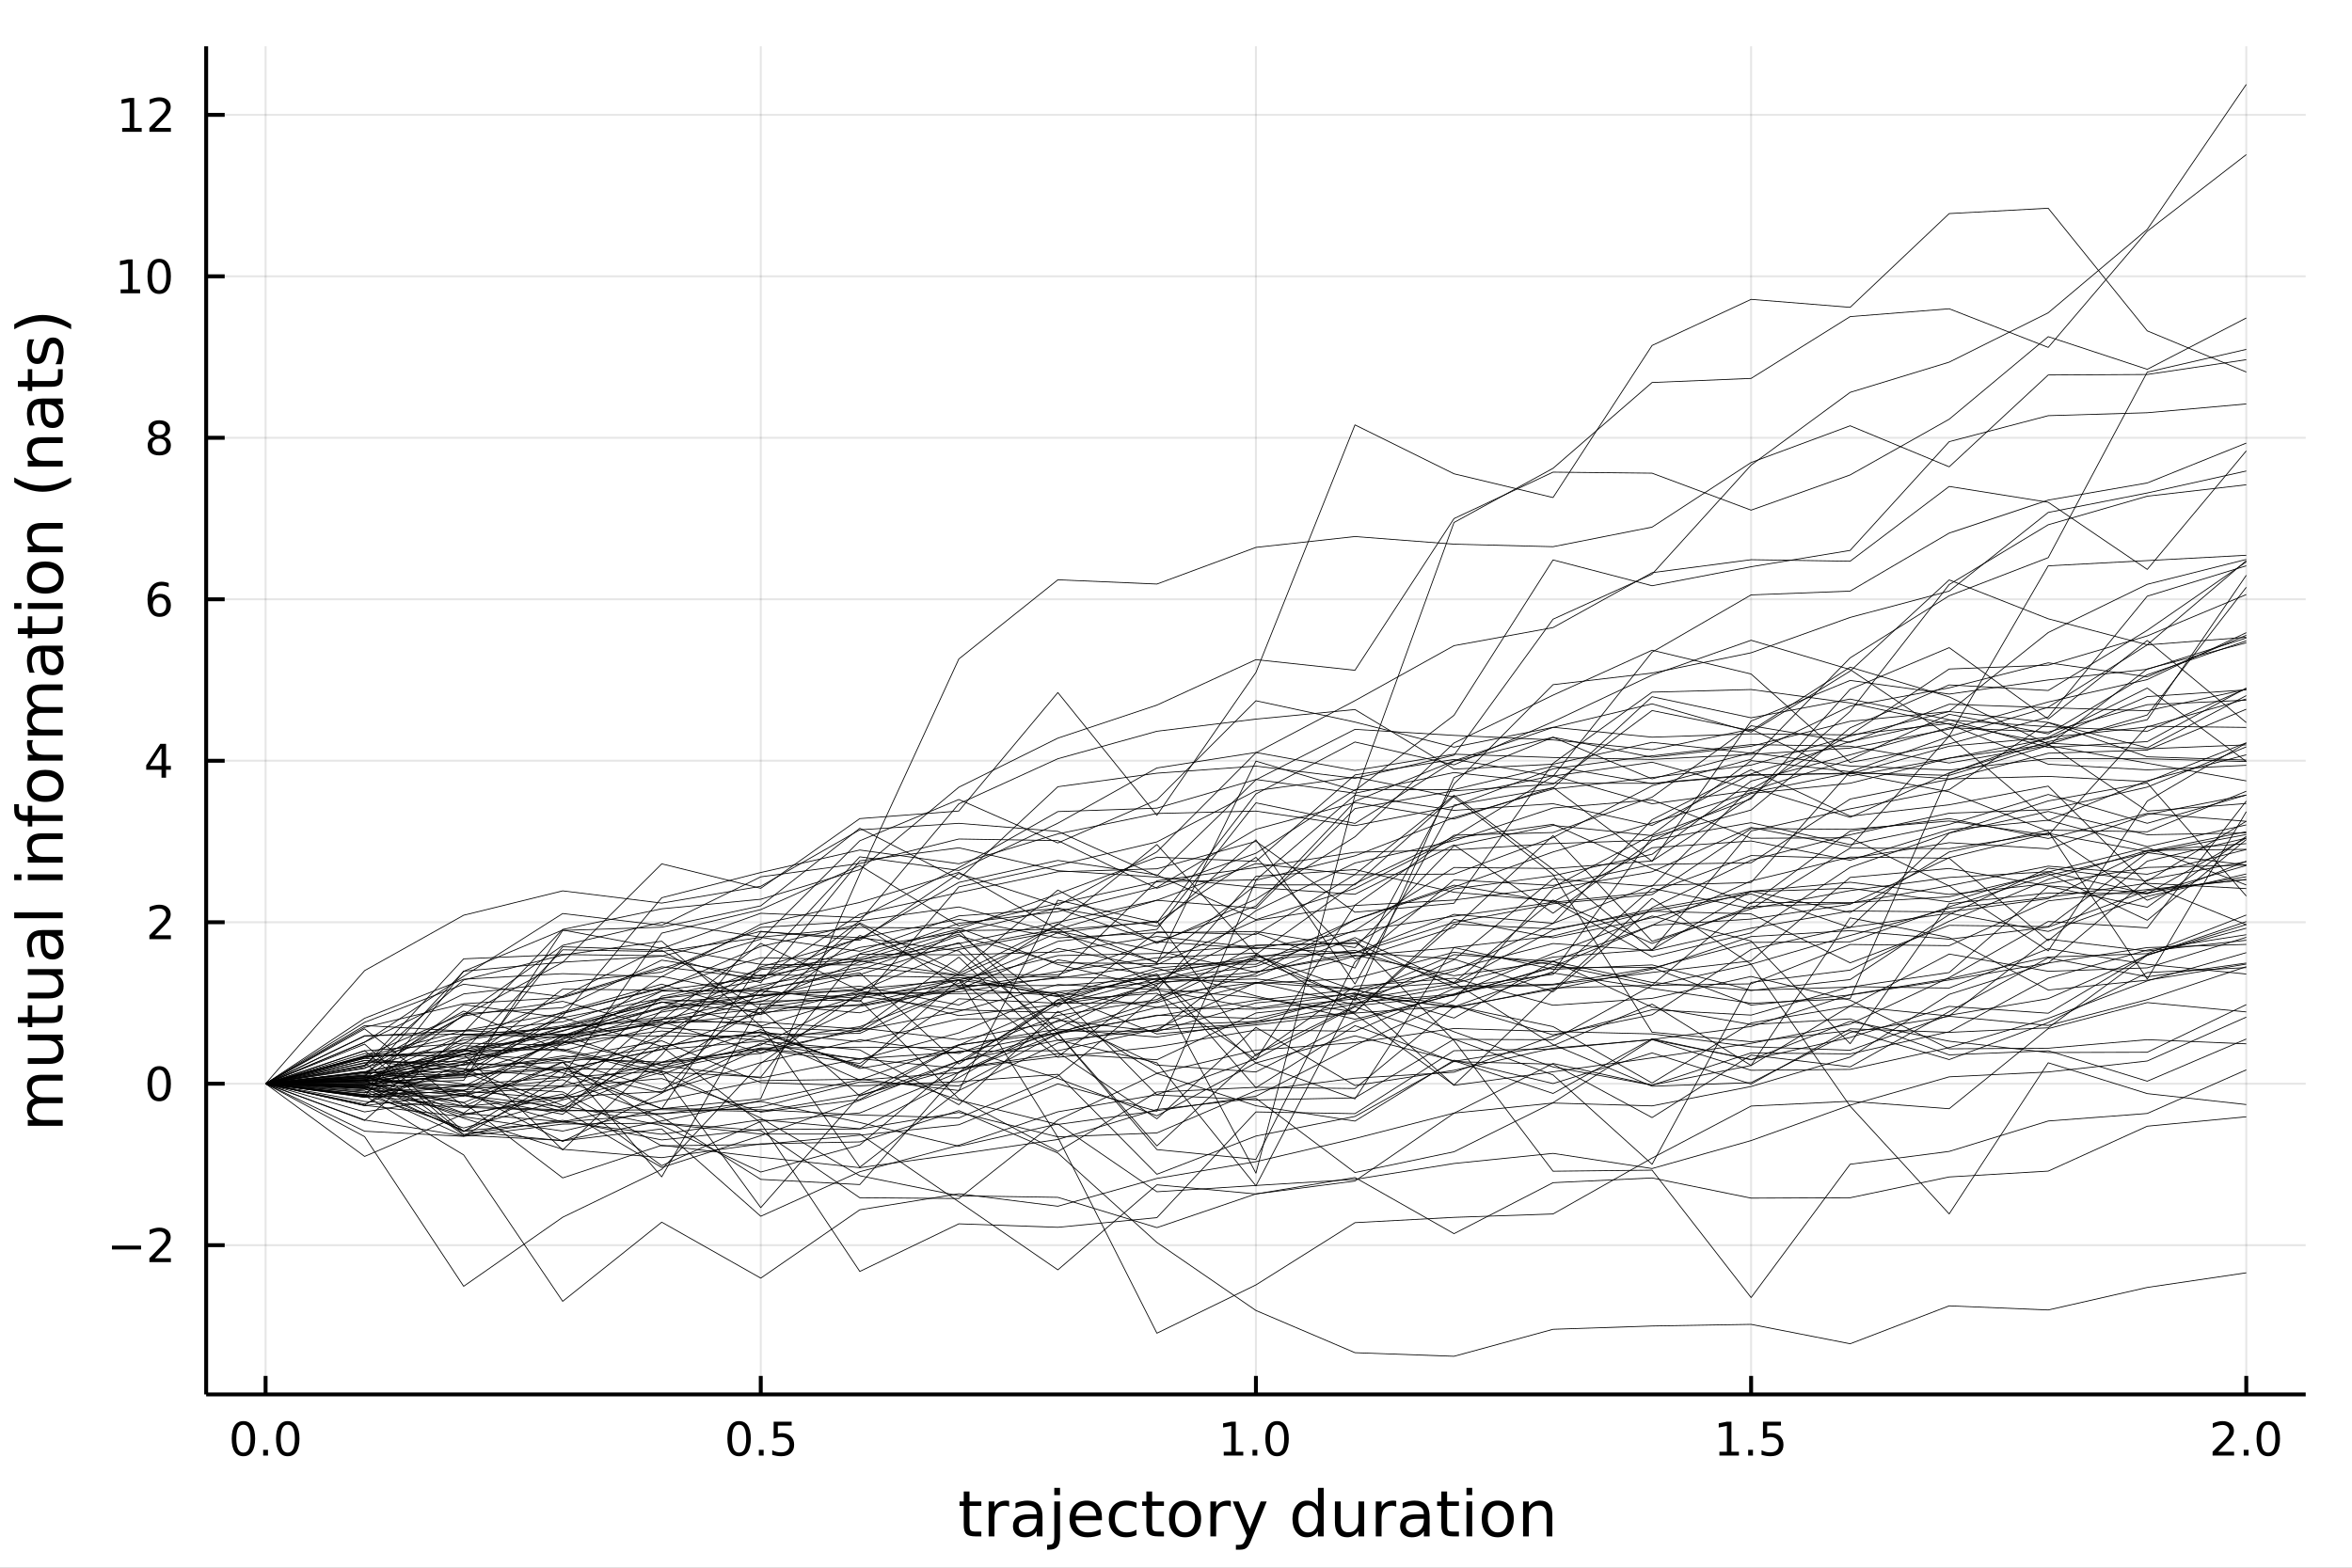 <?xml version="1.0" encoding="utf-8"?>
<svg xmlns="http://www.w3.org/2000/svg" xmlns:xlink="http://www.w3.org/1999/xlink" width="600" height="400" viewBox="0 0 2400 1600">
<rect x="0" y="0" width="2400" height="1600" fill="#808080" stroke="none"/>
<defs>
  <clipPath id="clip690">
    <rect x="0" y="0" width="2400" height="1600"/>
  </clipPath>
</defs>
<path clip-path="url(#clip690)" d="
M0 1600 L2400 1600 L2400 0 L0 0  Z
  " fill="#ffffff" fill-rule="evenodd" fill-opacity="1"/>
<defs>
  <clipPath id="clip691">
    <rect x="480" y="0" width="1681" height="1600"/>
  </clipPath>
</defs>
<path clip-path="url(#clip690)" d="
M210.376 1423.18 L2352.76 1423.18 L2352.76 47.244 L210.376 47.244  Z
  " fill="#ffffff" fill-rule="evenodd" fill-opacity="1"/>
<defs>
  <clipPath id="clip692">
    <rect x="210" y="47" width="2143" height="1377"/>
  </clipPath>
</defs>
<polyline clip-path="url(#clip692)" style="stroke:#000000; stroke-linecap:butt; stroke-linejoin:round; stroke-width:2; stroke-opacity:0.1; fill:none" points="
  271.009,1423.18 271.009,47.244 
  "/>
<polyline clip-path="url(#clip692)" style="stroke:#000000; stroke-linecap:butt; stroke-linejoin:round; stroke-width:2; stroke-opacity:0.1; fill:none" points="
  776.287,1423.18 776.287,47.244 
  "/>
<polyline clip-path="url(#clip692)" style="stroke:#000000; stroke-linecap:butt; stroke-linejoin:round; stroke-width:2; stroke-opacity:0.1; fill:none" points="
  1281.57,1423.18 1281.57,47.244 
  "/>
<polyline clip-path="url(#clip692)" style="stroke:#000000; stroke-linecap:butt; stroke-linejoin:round; stroke-width:2; stroke-opacity:0.1; fill:none" points="
  1786.84,1423.18 1786.84,47.244 
  "/>
<polyline clip-path="url(#clip692)" style="stroke:#000000; stroke-linecap:butt; stroke-linejoin:round; stroke-width:2; stroke-opacity:0.1; fill:none" points="
  2292.12,1423.18 2292.12,47.244 
  "/>
<polyline clip-path="url(#clip690)" style="stroke:#000000; stroke-linecap:butt; stroke-linejoin:round; stroke-width:4; stroke-opacity:1; fill:none" points="
  210.376,1423.18 2352.76,1423.18 
  "/>
<polyline clip-path="url(#clip690)" style="stroke:#000000; stroke-linecap:butt; stroke-linejoin:round; stroke-width:4; stroke-opacity:1; fill:none" points="
  271.009,1423.18 271.009,1404.28 
  "/>
<polyline clip-path="url(#clip690)" style="stroke:#000000; stroke-linecap:butt; stroke-linejoin:round; stroke-width:4; stroke-opacity:1; fill:none" points="
  776.287,1423.18 776.287,1404.28 
  "/>
<polyline clip-path="url(#clip690)" style="stroke:#000000; stroke-linecap:butt; stroke-linejoin:round; stroke-width:4; stroke-opacity:1; fill:none" points="
  1281.57,1423.18 1281.57,1404.28 
  "/>
<polyline clip-path="url(#clip690)" style="stroke:#000000; stroke-linecap:butt; stroke-linejoin:round; stroke-width:4; stroke-opacity:1; fill:none" points="
  1786.84,1423.18 1786.84,1404.28 
  "/>
<polyline clip-path="url(#clip690)" style="stroke:#000000; stroke-linecap:butt; stroke-linejoin:round; stroke-width:4; stroke-opacity:1; fill:none" points="
  2292.12,1423.18 2292.12,1404.28 
  "/>
<path clip-path="url(#clip690)" d="M248.393 1454.1 Q244.782 1454.1 242.954 1457.66 Q241.148 1461.2 241.148 1468.33 Q241.148 1475.44 242.954 1479.01 Q244.782 1482.55 248.393 1482.55 Q252.028 1482.55 253.833 1479.01 Q255.662 1475.44 255.662 1468.33 Q255.662 1461.2 253.833 1457.66 Q252.028 1454.1 248.393 1454.1 M248.393 1450.39 Q254.204 1450.39 257.259 1455 Q260.338 1459.58 260.338 1468.33 Q260.338 1477.06 257.259 1481.67 Q254.204 1486.25 248.393 1486.25 Q242.583 1486.25 239.505 1481.67 Q236.449 1477.06 236.449 1468.33 Q236.449 1459.58 239.505 1455 Q242.583 1450.39 248.393 1450.39 Z" fill="#000000" fill-rule="evenodd" fill-opacity="1" /><path clip-path="url(#clip690)" d="M268.555 1479.7 L273.44 1479.7 L273.44 1485.58 L268.555 1485.58 L268.555 1479.7 Z" fill="#000000" fill-rule="evenodd" fill-opacity="1" /><path clip-path="url(#clip690)" d="M293.625 1454.1 Q290.014 1454.1 288.185 1457.66 Q286.379 1461.2 286.379 1468.33 Q286.379 1475.44 288.185 1479.01 Q290.014 1482.55 293.625 1482.55 Q297.259 1482.55 299.064 1479.01 Q300.893 1475.44 300.893 1468.33 Q300.893 1461.2 299.064 1457.66 Q297.259 1454.1 293.625 1454.1 M293.625 1450.39 Q299.435 1450.39 302.49 1455 Q305.569 1459.58 305.569 1468.33 Q305.569 1477.06 302.49 1481.67 Q299.435 1486.25 293.625 1486.25 Q287.814 1486.25 284.736 1481.67 Q281.68 1477.06 281.68 1468.33 Q281.68 1459.58 284.736 1455 Q287.814 1450.39 293.625 1450.39 Z" fill="#000000" fill-rule="evenodd" fill-opacity="1" /><path clip-path="url(#clip690)" d="M754.169 1454.1 Q750.558 1454.1 748.73 1457.66 Q746.924 1461.2 746.924 1468.33 Q746.924 1475.44 748.73 1479.01 Q750.558 1482.55 754.169 1482.55 Q757.804 1482.55 759.609 1479.01 Q761.438 1475.44 761.438 1468.33 Q761.438 1461.2 759.609 1457.66 Q757.804 1454.1 754.169 1454.1 M754.169 1450.39 Q759.98 1450.39 763.035 1455 Q766.114 1459.58 766.114 1468.33 Q766.114 1477.06 763.035 1481.67 Q759.98 1486.25 754.169 1486.25 Q748.359 1486.25 745.281 1481.67 Q742.225 1477.06 742.225 1468.33 Q742.225 1459.58 745.281 1455 Q748.359 1450.39 754.169 1450.39 Z" fill="#000000" fill-rule="evenodd" fill-opacity="1" /><path clip-path="url(#clip690)" d="M774.331 1479.7 L779.216 1479.7 L779.216 1485.58 L774.331 1485.58 L774.331 1479.7 Z" fill="#000000" fill-rule="evenodd" fill-opacity="1" /><path clip-path="url(#clip690)" d="M789.447 1451.02 L807.803 1451.02 L807.803 1454.96 L793.729 1454.96 L793.729 1463.43 Q794.748 1463.08 795.766 1462.92 Q796.785 1462.73 797.803 1462.73 Q803.59 1462.73 806.97 1465.9 Q810.35 1469.08 810.35 1474.49 Q810.35 1480.07 806.877 1483.17 Q803.405 1486.25 797.086 1486.25 Q794.91 1486.25 792.641 1485.88 Q790.396 1485.51 787.989 1484.77 L787.989 1480.07 Q790.072 1481.2 792.294 1481.76 Q794.516 1482.32 796.993 1482.32 Q800.998 1482.32 803.336 1480.21 Q805.674 1478.1 805.674 1474.49 Q805.674 1470.88 803.336 1468.77 Q800.998 1466.67 796.993 1466.67 Q795.118 1466.67 793.243 1467.08 Q791.391 1467.5 789.447 1468.38 L789.447 1451.02 Z" fill="#000000" fill-rule="evenodd" fill-opacity="1" /><path clip-path="url(#clip690)" d="M1248.72 1481.64 L1256.36 1481.64 L1256.36 1455.28 L1248.05 1456.95 L1248.05 1452.69 L1256.31 1451.02 L1260.99 1451.02 L1260.99 1481.64 L1268.63 1481.64 L1268.63 1485.58 L1248.72 1485.58 L1248.72 1481.64 Z" fill="#000000" fill-rule="evenodd" fill-opacity="1" /><path clip-path="url(#clip690)" d="M1278.07 1479.7 L1282.95 1479.7 L1282.95 1485.58 L1278.07 1485.58 L1278.07 1479.7 Z" fill="#000000" fill-rule="evenodd" fill-opacity="1" /><path clip-path="url(#clip690)" d="M1303.14 1454.1 Q1299.53 1454.1 1297.7 1457.66 Q1295.89 1461.2 1295.89 1468.33 Q1295.89 1475.44 1297.7 1479.01 Q1299.53 1482.55 1303.14 1482.55 Q1306.77 1482.55 1308.58 1479.01 Q1310.41 1475.44 1310.41 1468.33 Q1310.41 1461.2 1308.58 1457.66 Q1306.77 1454.1 1303.14 1454.1 M1303.14 1450.39 Q1308.95 1450.39 1312.01 1455 Q1315.08 1459.58 1315.08 1468.33 Q1315.08 1477.06 1312.01 1481.67 Q1308.95 1486.25 1303.14 1486.25 Q1297.33 1486.25 1294.25 1481.67 Q1291.2 1477.06 1291.2 1468.33 Q1291.2 1459.58 1294.25 1455 Q1297.33 1450.39 1303.14 1450.39 Z" fill="#000000" fill-rule="evenodd" fill-opacity="1" /><path clip-path="url(#clip690)" d="M1754.49 1481.64 L1762.13 1481.64 L1762.13 1455.28 L1753.82 1456.95 L1753.82 1452.69 L1762.09 1451.02 L1766.76 1451.02 L1766.76 1481.64 L1774.4 1481.64 L1774.4 1485.58 L1754.49 1485.58 L1754.49 1481.64 Z" fill="#000000" fill-rule="evenodd" fill-opacity="1" /><path clip-path="url(#clip690)" d="M1783.85 1479.7 L1788.73 1479.7 L1788.73 1485.58 L1783.85 1485.58 L1783.85 1479.7 Z" fill="#000000" fill-rule="evenodd" fill-opacity="1" /><path clip-path="url(#clip690)" d="M1798.96 1451.02 L1817.32 1451.02 L1817.32 1454.96 L1803.24 1454.96 L1803.24 1463.43 Q1804.26 1463.08 1805.28 1462.92 Q1806.3 1462.73 1807.32 1462.73 Q1813.11 1462.73 1816.49 1465.9 Q1819.86 1469.08 1819.86 1474.49 Q1819.86 1480.07 1816.39 1483.17 Q1812.92 1486.25 1806.6 1486.25 Q1804.43 1486.25 1802.16 1485.88 Q1799.91 1485.51 1797.5 1484.77 L1797.5 1480.07 Q1799.59 1481.2 1801.81 1481.76 Q1804.03 1482.32 1806.51 1482.32 Q1810.51 1482.32 1812.85 1480.21 Q1815.19 1478.1 1815.19 1474.49 Q1815.19 1470.88 1812.85 1468.77 Q1810.51 1466.67 1806.51 1466.67 Q1804.63 1466.67 1802.76 1467.08 Q1800.91 1467.5 1798.96 1468.38 L1798.96 1451.02 Z" fill="#000000" fill-rule="evenodd" fill-opacity="1" /><path clip-path="url(#clip690)" d="M2263.36 1481.64 L2279.68 1481.64 L2279.68 1485.58 L2257.74 1485.58 L2257.74 1481.64 Q2260.4 1478.89 2264.98 1474.26 Q2269.59 1469.61 2270.77 1468.27 Q2273.01 1465.74 2273.89 1464.01 Q2274.8 1462.25 2274.8 1460.56 Q2274.8 1457.8 2272.85 1456.07 Q2270.93 1454.33 2267.83 1454.33 Q2265.63 1454.33 2263.18 1455.09 Q2260.75 1455.86 2257.97 1457.41 L2257.97 1452.69 Q2260.79 1451.55 2263.25 1450.97 Q2265.7 1450.39 2267.74 1450.39 Q2273.11 1450.39 2276.3 1453.08 Q2279.5 1455.77 2279.5 1460.26 Q2279.5 1462.39 2278.69 1464.31 Q2277.9 1466.2 2275.79 1468.8 Q2275.21 1469.47 2272.11 1472.69 Q2269.01 1475.88 2263.36 1481.64 Z" fill="#000000" fill-rule="evenodd" fill-opacity="1" /><path clip-path="url(#clip690)" d="M2289.5 1479.7 L2294.38 1479.7 L2294.38 1485.58 L2289.5 1485.58 L2289.5 1479.7 Z" fill="#000000" fill-rule="evenodd" fill-opacity="1" /><path clip-path="url(#clip690)" d="M2314.56 1454.1 Q2310.95 1454.1 2309.12 1457.66 Q2307.32 1461.2 2307.32 1468.33 Q2307.32 1475.44 2309.12 1479.01 Q2310.95 1482.55 2314.56 1482.55 Q2318.2 1482.55 2320 1479.01 Q2321.83 1475.44 2321.83 1468.33 Q2321.83 1461.2 2320 1457.66 Q2318.2 1454.1 2314.56 1454.1 M2314.56 1450.39 Q2320.37 1450.39 2323.43 1455 Q2326.51 1459.58 2326.51 1468.33 Q2326.51 1477.06 2323.43 1481.67 Q2320.37 1486.25 2314.56 1486.25 Q2308.75 1486.25 2305.68 1481.67 Q2302.62 1477.06 2302.62 1468.33 Q2302.62 1459.58 2305.68 1455 Q2308.75 1450.39 2314.56 1450.39 Z" fill="#000000" fill-rule="evenodd" fill-opacity="1" /><path clip-path="url(#clip690)" d="M989.3 1522.27 L989.3 1532.4 L1001.36 1532.4 L1001.36 1536.95 L989.3 1536.95 L989.3 1556.3 Q989.3 1560.66 990.478 1561.9 Q991.687 1563.14 995.348 1563.14 L1001.36 1563.14 L1001.36 1568.04 L995.348 1568.04 Q988.568 1568.04 985.99 1565.53 Q983.412 1562.98 983.412 1556.3 L983.412 1536.95 L979.115 1536.95 L979.115 1532.4 L983.412 1532.4 L983.412 1522.27 L989.3 1522.27 Z" fill="#000000" fill-rule="evenodd" fill-opacity="1" /><path clip-path="url(#clip690)" d="M1029.72 1537.87 Q1028.74 1537.3 1027.56 1537.04 Q1026.41 1536.76 1025.01 1536.76 Q1020.05 1536.76 1017.37 1540 Q1014.73 1543.22 1014.73 1549.27 L1014.73 1568.04 L1008.84 1568.04 L1008.84 1532.4 L1014.73 1532.4 L1014.73 1537.93 Q1016.58 1534.69 1019.54 1533.13 Q1022.5 1531.54 1026.73 1531.54 Q1027.34 1531.54 1028.07 1531.63 Q1028.8 1531.7 1029.69 1531.85 L1029.72 1537.87 Z" fill="#000000" fill-rule="evenodd" fill-opacity="1" /><path clip-path="url(#clip690)" d="M1052.07 1550.12 Q1044.97 1550.12 1042.23 1551.75 Q1039.49 1553.37 1039.49 1557.29 Q1039.49 1560.4 1041.53 1562.25 Q1043.6 1564.07 1047.13 1564.07 Q1052 1564.07 1054.93 1560.63 Q1057.89 1557.16 1057.89 1551.43 L1057.89 1550.12 L1052.07 1550.12 M1063.75 1547.71 L1063.75 1568.04 L1057.89 1568.04 L1057.89 1562.63 Q1055.89 1565.88 1052.89 1567.44 Q1049.9 1568.97 1045.57 1568.97 Q1040.1 1568.97 1036.85 1565.91 Q1033.64 1562.82 1033.64 1557.67 Q1033.64 1551.65 1037.65 1548.6 Q1041.69 1545.54 1049.68 1545.54 L1057.89 1545.54 L1057.89 1544.97 Q1057.89 1540.93 1055.22 1538.73 Q1052.58 1536.5 1047.77 1536.5 Q1044.71 1536.5 1041.82 1537.23 Q1038.92 1537.97 1036.25 1539.43 L1036.25 1534.02 Q1039.46 1532.78 1042.49 1532.17 Q1045.51 1531.54 1048.37 1531.54 Q1056.11 1531.54 1059.93 1535.55 Q1063.75 1539.56 1063.75 1547.71 Z" fill="#000000" fill-rule="evenodd" fill-opacity="1" /><path clip-path="url(#clip690)" d="M1075.81 1532.4 L1081.67 1532.4 L1081.67 1568.68 Q1081.67 1575.49 1079.06 1578.55 Q1076.48 1581.6 1070.72 1581.6 L1068.49 1581.6 L1068.49 1576.64 L1070.05 1576.64 Q1073.39 1576.64 1074.6 1575.08 Q1075.81 1573.55 1075.81 1568.68 L1075.81 1532.4 M1075.81 1518.52 L1081.67 1518.52 L1081.67 1525.93 L1075.81 1525.93 L1075.81 1518.52 Z" fill="#000000" fill-rule="evenodd" fill-opacity="1" /><path clip-path="url(#clip690)" d="M1124.41 1548.76 L1124.41 1551.62 L1097.49 1551.62 Q1097.87 1557.67 1101.11 1560.85 Q1104.39 1564 1110.22 1564 Q1113.59 1564 1116.74 1563.17 Q1119.92 1562.35 1123.04 1560.69 L1123.04 1566.23 Q1119.89 1567.57 1116.58 1568.27 Q1113.27 1568.97 1109.87 1568.97 Q1101.34 1568.97 1096.34 1564 Q1091.37 1559.04 1091.37 1550.57 Q1091.37 1541.82 1096.08 1536.69 Q1100.83 1531.54 1108.85 1531.54 Q1116.04 1531.54 1120.21 1536.18 Q1124.41 1540.8 1124.41 1548.76 M1118.56 1547.04 Q1118.49 1542.23 1115.85 1539.37 Q1113.24 1536.5 1108.91 1536.5 Q1104.01 1536.5 1101.05 1539.27 Q1098.12 1542.04 1097.68 1547.07 L1118.56 1547.04 Z" fill="#000000" fill-rule="evenodd" fill-opacity="1" /><path clip-path="url(#clip690)" d="M1159.68 1533.76 L1159.68 1539.24 Q1157.2 1537.87 1154.68 1537.2 Q1152.2 1536.5 1149.65 1536.5 Q1143.96 1536.5 1140.8 1540.13 Q1137.65 1543.73 1137.65 1550.25 Q1137.65 1556.78 1140.8 1560.4 Q1143.96 1564 1149.65 1564 Q1152.2 1564 1154.68 1563.33 Q1157.2 1562.63 1159.68 1561.26 L1159.68 1566.68 Q1157.23 1567.82 1154.59 1568.39 Q1151.98 1568.97 1149.02 1568.97 Q1140.96 1568.97 1136.22 1563.91 Q1131.48 1558.85 1131.48 1550.25 Q1131.48 1541.53 1136.25 1536.53 Q1141.06 1531.54 1149.4 1531.54 Q1152.1 1531.54 1154.68 1532.11 Q1157.26 1532.65 1159.68 1533.76 Z" fill="#000000" fill-rule="evenodd" fill-opacity="1" /><path clip-path="url(#clip690)" d="M1175.66 1522.27 L1175.66 1532.4 L1187.72 1532.4 L1187.72 1536.95 L1175.66 1536.95 L1175.66 1556.3 Q1175.66 1560.66 1176.83 1561.9 Q1178.04 1563.14 1181.7 1563.14 L1187.72 1563.14 L1187.72 1568.04 L1181.7 1568.04 Q1174.92 1568.04 1172.35 1565.53 Q1169.77 1562.98 1169.77 1556.3 L1169.77 1536.95 L1165.47 1536.95 L1165.47 1532.4 L1169.77 1532.4 L1169.77 1522.27 L1175.66 1522.27 Z" fill="#000000" fill-rule="evenodd" fill-opacity="1" /><path clip-path="url(#clip690)" d="M1209.24 1536.5 Q1204.52 1536.5 1201.79 1540.19 Q1199.05 1543.85 1199.05 1550.25 Q1199.05 1556.65 1201.76 1560.34 Q1204.49 1564 1209.24 1564 Q1213.91 1564 1216.65 1560.31 Q1219.39 1556.62 1219.39 1550.25 Q1219.39 1543.92 1216.65 1540.23 Q1213.91 1536.5 1209.24 1536.5 M1209.24 1531.54 Q1216.87 1531.54 1221.23 1536.5 Q1225.6 1541.47 1225.6 1550.25 Q1225.6 1559 1221.23 1564 Q1216.87 1568.97 1209.24 1568.97 Q1201.56 1568.97 1197.2 1564 Q1192.88 1559 1192.88 1550.25 Q1192.88 1541.47 1197.2 1536.5 Q1201.56 1531.54 1209.24 1531.54 Z" fill="#000000" fill-rule="evenodd" fill-opacity="1" /><path clip-path="url(#clip690)" d="M1255.96 1537.87 Q1254.97 1537.3 1253.8 1537.04 Q1252.65 1536.76 1251.25 1536.76 Q1246.28 1536.76 1243.61 1540 Q1240.97 1543.22 1240.97 1549.27 L1240.97 1568.04 L1235.08 1568.04 L1235.08 1532.4 L1240.97 1532.4 L1240.97 1537.93 Q1242.81 1534.69 1245.77 1533.13 Q1248.73 1531.54 1252.97 1531.54 Q1253.57 1531.54 1254.3 1531.63 Q1255.04 1531.7 1255.93 1531.85 L1255.96 1537.87 Z" fill="#000000" fill-rule="evenodd" fill-opacity="1" /><path clip-path="url(#clip690)" d="M1276.93 1571.35 Q1274.45 1577.72 1272.1 1579.66 Q1269.74 1581.6 1265.79 1581.6 L1261.12 1581.6 L1261.12 1576.7 L1264.55 1576.7 Q1266.97 1576.7 1268.31 1575.56 Q1269.65 1574.41 1271.27 1570.14 L1272.32 1567.47 L1257.9 1532.4 L1264.11 1532.4 L1275.25 1560.28 L1286.39 1532.4 L1292.59 1532.4 L1276.93 1571.35 Z" fill="#000000" fill-rule="evenodd" fill-opacity="1" /><path clip-path="url(#clip690)" d="M1344.86 1537.81 L1344.86 1518.52 L1350.71 1518.52 L1350.71 1568.04 L1344.86 1568.04 L1344.86 1562.7 Q1343.01 1565.88 1340.18 1567.44 Q1337.38 1568.97 1333.43 1568.97 Q1326.97 1568.97 1322.9 1563.81 Q1318.85 1558.65 1318.85 1550.25 Q1318.85 1541.85 1322.9 1536.69 Q1326.97 1531.54 1333.43 1531.54 Q1337.38 1531.54 1340.18 1533.1 Q1343.01 1534.62 1344.86 1537.81 M1324.9 1550.25 Q1324.9 1556.71 1327.54 1560.4 Q1330.22 1564.07 1334.86 1564.07 Q1339.51 1564.07 1342.18 1560.4 Q1344.86 1556.71 1344.86 1550.25 Q1344.86 1543.79 1342.18 1540.13 Q1339.51 1536.44 1334.86 1536.44 Q1330.22 1536.44 1327.54 1540.13 Q1324.9 1543.79 1324.9 1550.25 Z" fill="#000000" fill-rule="evenodd" fill-opacity="1" /><path clip-path="url(#clip690)" d="M1362.17 1553.98 L1362.17 1532.4 L1368.03 1532.4 L1368.03 1553.75 Q1368.03 1558.81 1370 1561.36 Q1371.97 1563.87 1375.92 1563.87 Q1380.66 1563.87 1383.4 1560.85 Q1386.17 1557.83 1386.17 1552.61 L1386.17 1532.4 L1392.03 1532.4 L1392.03 1568.04 L1386.17 1568.04 L1386.17 1562.57 Q1384.04 1565.82 1381.2 1567.41 Q1378.4 1568.97 1374.68 1568.97 Q1368.54 1568.97 1365.35 1565.15 Q1362.17 1561.33 1362.17 1553.98 M1376.91 1531.54 L1376.91 1531.54 Z" fill="#000000" fill-rule="evenodd" fill-opacity="1" /><path clip-path="url(#clip690)" d="M1424.75 1537.87 Q1423.76 1537.3 1422.58 1537.04 Q1421.44 1536.76 1420.04 1536.76 Q1415.07 1536.76 1412.4 1540 Q1409.76 1543.22 1409.76 1549.27 L1409.76 1568.04 L1403.87 1568.04 L1403.87 1532.4 L1409.76 1532.4 L1409.76 1537.93 Q1411.6 1534.69 1414.56 1533.13 Q1417.52 1531.54 1421.75 1531.54 Q1422.36 1531.54 1423.09 1531.63 Q1423.82 1531.7 1424.71 1531.85 L1424.75 1537.87 Z" fill="#000000" fill-rule="evenodd" fill-opacity="1" /><path clip-path="url(#clip690)" d="M1447.09 1550.12 Q1439.99 1550.12 1437.26 1551.75 Q1434.52 1553.37 1434.52 1557.29 Q1434.52 1560.4 1436.55 1562.25 Q1438.62 1564.07 1442.16 1564.07 Q1447.03 1564.07 1449.95 1560.63 Q1452.91 1557.16 1452.91 1551.43 L1452.91 1550.12 L1447.09 1550.12 M1458.77 1547.71 L1458.77 1568.04 L1452.91 1568.04 L1452.91 1562.63 Q1450.91 1565.88 1447.92 1567.44 Q1444.93 1568.97 1440.6 1568.97 Q1435.12 1568.97 1431.88 1565.91 Q1428.66 1562.82 1428.66 1557.67 Q1428.66 1551.65 1432.67 1548.6 Q1436.71 1545.54 1444.7 1545.54 L1452.91 1545.54 L1452.91 1544.97 Q1452.91 1540.93 1450.24 1538.73 Q1447.6 1536.5 1442.79 1536.5 Q1439.74 1536.5 1436.84 1537.23 Q1433.94 1537.97 1431.27 1539.43 L1431.27 1534.02 Q1434.49 1532.78 1437.51 1532.17 Q1440.53 1531.54 1443.4 1531.54 Q1451.13 1531.54 1454.95 1535.55 Q1458.77 1539.56 1458.77 1547.71 Z" fill="#000000" fill-rule="evenodd" fill-opacity="1" /><path clip-path="url(#clip690)" d="M1476.63 1522.27 L1476.63 1532.4 L1488.69 1532.4 L1488.69 1536.95 L1476.63 1536.95 L1476.63 1556.3 Q1476.63 1560.66 1477.8 1561.9 Q1479.01 1563.14 1482.67 1563.14 L1488.69 1563.14 L1488.69 1568.04 L1482.67 1568.04 Q1475.89 1568.04 1473.32 1565.53 Q1470.74 1562.98 1470.74 1556.3 L1470.74 1536.95 L1466.44 1536.95 L1466.44 1532.4 L1470.74 1532.4 L1470.74 1522.27 L1476.63 1522.27 Z" fill="#000000" fill-rule="evenodd" fill-opacity="1" /><path clip-path="url(#clip690)" d="M1496.39 1532.4 L1502.25 1532.4 L1502.25 1568.04 L1496.39 1568.04 L1496.39 1532.4 M1496.39 1518.52 L1502.25 1518.52 L1502.25 1525.93 L1496.39 1525.93 L1496.39 1518.52 Z" fill="#000000" fill-rule="evenodd" fill-opacity="1" /><path clip-path="url(#clip690)" d="M1528.32 1536.5 Q1523.61 1536.5 1520.87 1540.19 Q1518.13 1543.85 1518.13 1550.25 Q1518.13 1556.65 1520.84 1560.34 Q1523.57 1564 1528.32 1564 Q1533 1564 1535.73 1560.31 Q1538.47 1556.62 1538.47 1550.25 Q1538.47 1543.92 1535.73 1540.23 Q1533 1536.5 1528.32 1536.5 M1528.32 1531.54 Q1535.96 1531.54 1540.32 1536.5 Q1544.68 1541.47 1544.68 1550.25 Q1544.68 1559 1540.32 1564 Q1535.96 1568.97 1528.32 1568.97 Q1520.65 1568.97 1516.29 1564 Q1511.96 1559 1511.96 1550.25 Q1511.96 1541.47 1516.29 1536.5 Q1520.65 1531.54 1528.32 1531.54 Z" fill="#000000" fill-rule="evenodd" fill-opacity="1" /><path clip-path="url(#clip690)" d="M1584.02 1546.53 L1584.02 1568.04 L1578.16 1568.04 L1578.16 1546.72 Q1578.16 1541.66 1576.19 1539.14 Q1574.21 1536.63 1570.27 1536.63 Q1565.52 1536.63 1562.79 1539.65 Q1560.05 1542.68 1560.05 1547.9 L1560.05 1568.04 L1554.16 1568.04 L1554.16 1532.4 L1560.05 1532.4 L1560.05 1537.93 Q1562.15 1534.72 1564.98 1533.13 Q1567.85 1531.54 1571.57 1531.54 Q1577.71 1531.54 1580.87 1535.36 Q1584.02 1539.14 1584.02 1546.53 Z" fill="#000000" fill-rule="evenodd" fill-opacity="1" /><polyline clip-path="url(#clip692)" style="stroke:#000000; stroke-linecap:butt; stroke-linejoin:round; stroke-width:2; stroke-opacity:0.1; fill:none" points="
  210.376,1270.85 2352.76,1270.85 
  "/>
<polyline clip-path="url(#clip692)" style="stroke:#000000; stroke-linecap:butt; stroke-linejoin:round; stroke-width:2; stroke-opacity:0.1; fill:none" points="
  210.376,1106.04 2352.76,1106.04 
  "/>
<polyline clip-path="url(#clip692)" style="stroke:#000000; stroke-linecap:butt; stroke-linejoin:round; stroke-width:2; stroke-opacity:0.1; fill:none" points="
  210.376,941.24 2352.76,941.24 
  "/>
<polyline clip-path="url(#clip692)" style="stroke:#000000; stroke-linecap:butt; stroke-linejoin:round; stroke-width:2; stroke-opacity:0.1; fill:none" points="
  210.376,776.436 2352.76,776.436 
  "/>
<polyline clip-path="url(#clip692)" style="stroke:#000000; stroke-linecap:butt; stroke-linejoin:round; stroke-width:2; stroke-opacity:0.1; fill:none" points="
  210.376,611.632 2352.76,611.632 
  "/>
<polyline clip-path="url(#clip692)" style="stroke:#000000; stroke-linecap:butt; stroke-linejoin:round; stroke-width:2; stroke-opacity:0.1; fill:none" points="
  210.376,446.828 2352.76,446.828 
  "/>
<polyline clip-path="url(#clip692)" style="stroke:#000000; stroke-linecap:butt; stroke-linejoin:round; stroke-width:2; stroke-opacity:0.1; fill:none" points="
  210.376,282.024 2352.76,282.024 
  "/>
<polyline clip-path="url(#clip692)" style="stroke:#000000; stroke-linecap:butt; stroke-linejoin:round; stroke-width:2; stroke-opacity:0.1; fill:none" points="
  210.376,117.22 2352.76,117.22 
  "/>
<polyline clip-path="url(#clip690)" style="stroke:#000000; stroke-linecap:butt; stroke-linejoin:round; stroke-width:4; stroke-opacity:1; fill:none" points="
  210.376,1423.18 210.376,47.244 
  "/>
<polyline clip-path="url(#clip690)" style="stroke:#000000; stroke-linecap:butt; stroke-linejoin:round; stroke-width:4; stroke-opacity:1; fill:none" points="
  210.376,1270.85 229.273,1270.85 
  "/>
<polyline clip-path="url(#clip690)" style="stroke:#000000; stroke-linecap:butt; stroke-linejoin:round; stroke-width:4; stroke-opacity:1; fill:none" points="
  210.376,1106.04 229.273,1106.04 
  "/>
<polyline clip-path="url(#clip690)" style="stroke:#000000; stroke-linecap:butt; stroke-linejoin:round; stroke-width:4; stroke-opacity:1; fill:none" points="
  210.376,941.24 229.273,941.24 
  "/>
<polyline clip-path="url(#clip690)" style="stroke:#000000; stroke-linecap:butt; stroke-linejoin:round; stroke-width:4; stroke-opacity:1; fill:none" points="
  210.376,776.436 229.273,776.436 
  "/>
<polyline clip-path="url(#clip690)" style="stroke:#000000; stroke-linecap:butt; stroke-linejoin:round; stroke-width:4; stroke-opacity:1; fill:none" points="
  210.376,611.632 229.273,611.632 
  "/>
<polyline clip-path="url(#clip690)" style="stroke:#000000; stroke-linecap:butt; stroke-linejoin:round; stroke-width:4; stroke-opacity:1; fill:none" points="
  210.376,446.828 229.273,446.828 
  "/>
<polyline clip-path="url(#clip690)" style="stroke:#000000; stroke-linecap:butt; stroke-linejoin:round; stroke-width:4; stroke-opacity:1; fill:none" points="
  210.376,282.024 229.273,282.024 
  "/>
<polyline clip-path="url(#clip690)" style="stroke:#000000; stroke-linecap:butt; stroke-linejoin:round; stroke-width:4; stroke-opacity:1; fill:none" points="
  210.376,117.22 229.273,117.22 
  "/>
<path clip-path="url(#clip690)" d="M114.26 1271.3 L143.936 1271.3 L143.936 1275.23 L114.26 1275.23 L114.26 1271.3 Z" fill="#000000" fill-rule="evenodd" fill-opacity="1" /><path clip-path="url(#clip690)" d="M158.056 1284.19 L174.376 1284.19 L174.376 1288.13 L152.431 1288.13 L152.431 1284.19 Q155.093 1281.44 159.677 1276.81 Q164.283 1272.16 165.464 1270.81 Q167.709 1268.29 168.589 1266.55 Q169.491 1264.79 169.491 1263.1 Q169.491 1260.35 167.547 1258.61 Q165.626 1256.88 162.524 1256.88 Q160.325 1256.88 157.871 1257.64 Q155.44 1258.41 152.663 1259.96 L152.663 1255.23 Q155.487 1254.1 157.94 1253.52 Q160.394 1252.94 162.431 1252.94 Q167.802 1252.94 170.996 1255.63 Q174.19 1258.31 174.19 1262.8 Q174.19 1264.93 173.38 1266.85 Q172.593 1268.75 170.487 1271.35 Q169.908 1272.02 166.806 1275.23 Q163.704 1278.43 158.056 1284.19 Z" fill="#000000" fill-rule="evenodd" fill-opacity="1" /><path clip-path="url(#clip690)" d="M162.431 1091.84 Q158.82 1091.84 156.991 1095.41 Q155.186 1098.95 155.186 1106.08 Q155.186 1113.18 156.991 1116.75 Q158.82 1120.29 162.431 1120.29 Q166.065 1120.29 167.871 1116.75 Q169.7 1113.18 169.7 1106.08 Q169.7 1098.95 167.871 1095.41 Q166.065 1091.84 162.431 1091.84 M162.431 1088.14 Q168.241 1088.14 171.297 1092.75 Q174.376 1097.33 174.376 1106.08 Q174.376 1114.81 171.297 1119.41 Q168.241 1124 162.431 1124 Q156.621 1124 153.542 1119.41 Q150.487 1114.81 150.487 1106.08 Q150.487 1097.33 153.542 1092.75 Q156.621 1088.14 162.431 1088.14 Z" fill="#000000" fill-rule="evenodd" fill-opacity="1" /><path clip-path="url(#clip690)" d="M158.056 954.585 L174.376 954.585 L174.376 958.52 L152.431 958.52 L152.431 954.585 Q155.093 951.83 159.677 947.2 Q164.283 942.548 165.464 941.205 Q167.709 938.682 168.589 936.946 Q169.491 935.187 169.491 933.497 Q169.491 930.742 167.547 929.006 Q165.626 927.27 162.524 927.27 Q160.325 927.27 157.871 928.034 Q155.44 928.798 152.663 930.349 L152.663 925.626 Q155.487 924.492 157.94 923.913 Q160.394 923.335 162.431 923.335 Q167.802 923.335 170.996 926.02 Q174.19 928.705 174.19 933.196 Q174.19 935.325 173.38 937.247 Q172.593 939.145 170.487 941.737 Q169.908 942.409 166.806 945.626 Q163.704 948.821 158.056 954.585 Z" fill="#000000" fill-rule="evenodd" fill-opacity="1" /><path clip-path="url(#clip690)" d="M164.792 763.23 L152.987 781.679 L164.792 781.679 L164.792 763.23 M163.565 759.156 L169.445 759.156 L169.445 781.679 L174.376 781.679 L174.376 785.568 L169.445 785.568 L169.445 793.716 L164.792 793.716 L164.792 785.568 L149.191 785.568 L149.191 781.054 L163.565 759.156 Z" fill="#000000" fill-rule="evenodd" fill-opacity="1" /><path clip-path="url(#clip690)" d="M162.848 609.768 Q159.7 609.768 157.848 611.921 Q156.019 614.074 156.019 617.824 Q156.019 621.551 157.848 623.727 Q159.7 625.879 162.848 625.879 Q165.996 625.879 167.825 623.727 Q169.677 621.551 169.677 617.824 Q169.677 614.074 167.825 611.921 Q165.996 609.768 162.848 609.768 M172.13 595.116 L172.13 599.375 Q170.371 598.541 168.565 598.102 Q166.783 597.662 165.024 597.662 Q160.394 597.662 157.94 600.787 Q155.51 603.912 155.163 610.231 Q156.528 608.217 158.589 607.153 Q160.649 606.065 163.126 606.065 Q168.334 606.065 171.343 609.236 Q174.376 612.384 174.376 617.824 Q174.376 623.148 171.227 626.365 Q168.079 629.583 162.848 629.583 Q156.853 629.583 153.681 625 Q150.51 620.393 150.51 611.666 Q150.51 603.472 154.399 598.611 Q158.288 593.727 164.839 593.727 Q166.598 593.727 168.38 594.074 Q170.186 594.421 172.13 595.116 Z" fill="#000000" fill-rule="evenodd" fill-opacity="1" /><path clip-path="url(#clip690)" d="M162.524 447.696 Q159.19 447.696 157.269 449.478 Q155.371 451.26 155.371 454.385 Q155.371 457.51 157.269 459.293 Q159.19 461.075 162.524 461.075 Q165.857 461.075 167.778 459.293 Q169.7 457.487 169.7 454.385 Q169.7 451.26 167.778 449.478 Q165.88 447.696 162.524 447.696 M157.848 445.705 Q154.839 444.964 153.149 442.904 Q151.482 440.844 151.482 437.881 Q151.482 433.737 154.422 431.33 Q157.385 428.923 162.524 428.923 Q167.686 428.923 170.626 431.33 Q173.565 433.737 173.565 437.881 Q173.565 440.844 171.876 442.904 Q170.209 444.964 167.223 445.705 Q170.602 446.492 172.477 448.784 Q174.376 451.075 174.376 454.385 Q174.376 459.409 171.297 462.094 Q168.241 464.779 162.524 464.779 Q156.806 464.779 153.728 462.094 Q150.672 459.409 150.672 454.385 Q150.672 451.075 152.57 448.784 Q154.468 446.492 157.848 445.705 M156.135 438.321 Q156.135 441.006 157.802 442.511 Q159.491 444.015 162.524 444.015 Q165.533 444.015 167.223 442.511 Q168.936 441.006 168.936 438.321 Q168.936 435.636 167.223 434.131 Q165.533 432.626 162.524 432.626 Q159.491 432.626 157.802 434.131 Q156.135 435.636 156.135 438.321 Z" fill="#000000" fill-rule="evenodd" fill-opacity="1" /><path clip-path="url(#clip690)" d="M123.08 295.368 L130.718 295.368 L130.718 269.003 L122.408 270.669 L122.408 266.41 L130.672 264.744 L135.348 264.744 L135.348 295.368 L142.987 295.368 L142.987 299.304 L123.08 299.304 L123.08 295.368 Z" fill="#000000" fill-rule="evenodd" fill-opacity="1" /><path clip-path="url(#clip690)" d="M162.431 267.822 Q158.82 267.822 156.991 271.387 Q155.186 274.929 155.186 282.058 Q155.186 289.165 156.991 292.73 Q158.82 296.271 162.431 296.271 Q166.065 296.271 167.871 292.73 Q169.7 289.165 169.7 282.058 Q169.7 274.929 167.871 271.387 Q166.065 267.822 162.431 267.822 M162.431 264.119 Q168.241 264.119 171.297 268.725 Q174.376 273.308 174.376 282.058 Q174.376 290.785 171.297 295.392 Q168.241 299.975 162.431 299.975 Q156.621 299.975 153.542 295.392 Q150.487 290.785 150.487 282.058 Q150.487 273.308 153.542 268.725 Q156.621 264.119 162.431 264.119 Z" fill="#000000" fill-rule="evenodd" fill-opacity="1" /><path clip-path="url(#clip690)" d="M124.677 130.564 L132.316 130.564 L132.316 104.199 L124.005 105.865 L124.005 101.606 L132.269 99.939 L136.945 99.939 L136.945 130.564 L144.584 130.564 L144.584 134.5 L124.677 134.5 L124.677 130.564 Z" fill="#000000" fill-rule="evenodd" fill-opacity="1" /><path clip-path="url(#clip690)" d="M158.056 130.564 L174.376 130.564 L174.376 134.5 L152.431 134.5 L152.431 130.564 Q155.093 127.81 159.677 123.18 Q164.283 118.527 165.464 117.185 Q167.709 114.662 168.589 112.926 Q169.491 111.166 169.491 109.477 Q169.491 106.722 167.547 104.986 Q165.626 103.25 162.524 103.25 Q160.325 103.25 157.871 104.014 Q155.44 104.777 152.663 106.328 L152.663 101.606 Q155.487 100.472 157.94 99.893 Q160.394 99.314 162.431 99.314 Q167.802 99.314 170.996 102 Q174.19 104.685 174.19 109.176 Q174.19 111.305 173.38 113.226 Q172.593 115.125 170.487 117.717 Q169.908 118.389 166.806 121.606 Q163.704 124.801 158.056 130.564 Z" fill="#000000" fill-rule="evenodd" fill-opacity="1" /><path clip-path="url(#clip690)" d="M35.199 1120.99 Q31.253 1118.79 29.375 1115.74 Q27.497 1112.68 27.497 1108.54 Q27.497 1102.97 31.412 1099.95 Q35.295 1096.93 42.488 1096.93 L64.004 1096.93 L64.004 1102.82 L42.679 1102.82 Q37.555 1102.82 35.072 1104.63 Q32.589 1106.44 32.589 1110.17 Q32.589 1114.72 35.613 1117.36 Q38.637 1120 43.857 1120 L64.004 1120 L64.004 1125.89 L42.679 1125.89 Q37.523 1125.89 35.072 1127.71 Q32.589 1129.52 32.589 1133.31 Q32.589 1137.8 35.645 1140.44 Q38.669 1143.08 43.857 1143.08 L64.004 1143.08 L64.004 1148.97 L28.356 1148.97 L28.356 1143.08 L33.894 1143.08 Q30.616 1141.07 29.056 1138.27 Q27.497 1135.47 27.497 1131.62 Q27.497 1127.74 29.47 1125.03 Q31.444 1122.29 35.199 1120.99 Z" fill="#000000" fill-rule="evenodd" fill-opacity="1" /><path clip-path="url(#clip690)" d="M49.936 1085.85 L28.356 1085.85 L28.356 1079.99 L49.713 1079.99 Q54.774 1079.99 57.32 1078.02 Q59.835 1076.05 59.835 1072.1 Q59.835 1067.36 56.811 1064.62 Q53.787 1061.85 48.567 1061.85 L28.356 1061.85 L28.356 1056 L64.004 1056 L64.004 1061.85 L58.53 1061.85 Q61.776 1063.98 63.368 1066.82 Q64.927 1069.62 64.927 1073.34 Q64.927 1079.49 61.108 1082.67 Q57.288 1085.85 49.936 1085.85 M27.497 1071.11 L27.497 1071.11 Z" fill="#000000" fill-rule="evenodd" fill-opacity="1" /><path clip-path="url(#clip690)" d="M18.235 1038.14 L28.356 1038.14 L28.356 1026.08 L32.908 1026.08 L32.908 1038.14 L52.259 1038.14 Q56.62 1038.14 57.861 1036.96 Q59.103 1035.75 59.103 1032.09 L59.103 1026.08 L64.004 1026.08 L64.004 1032.09 Q64.004 1038.87 61.49 1041.45 Q58.943 1044.03 52.259 1044.03 L32.908 1044.03 L32.908 1048.33 L28.356 1048.33 L28.356 1044.03 L18.235 1044.03 L18.235 1038.14 Z" fill="#000000" fill-rule="evenodd" fill-opacity="1" /><path clip-path="url(#clip690)" d="M49.936 1018.98 L28.356 1018.98 L28.356 1013.12 L49.713 1013.12 Q54.774 1013.12 57.32 1011.15 Q59.835 1009.18 59.835 1005.23 Q59.835 1000.49 56.811 997.75 Q53.787 994.981 48.567 994.981 L28.356 994.981 L28.356 989.124 L64.004 989.124 L64.004 994.981 L58.53 994.981 Q61.776 997.113 63.368 999.946 Q64.927 1002.75 64.927 1006.47 Q64.927 1012.61 61.108 1015.8 Q57.288 1018.98 49.936 1018.98 M27.497 1004.24 L27.497 1004.24 Z" fill="#000000" fill-rule="evenodd" fill-opacity="1" /><path clip-path="url(#clip690)" d="M46.085 960.86 Q46.085 967.958 47.708 970.695 Q49.331 973.433 53.246 973.433 Q56.365 973.433 58.211 971.396 Q60.026 969.327 60.026 965.794 Q60.026 960.924 56.588 957.996 Q53.119 955.036 47.39 955.036 L46.085 955.036 L46.085 960.86 M43.666 949.179 L64.004 949.179 L64.004 955.036 L58.593 955.036 Q61.84 957.041 63.399 960.033 Q64.927 963.025 64.927 967.353 Q64.927 972.828 61.872 976.074 Q58.784 979.289 53.628 979.289 Q47.612 979.289 44.557 975.279 Q41.501 971.236 41.501 963.247 L41.501 955.036 L40.928 955.036 Q36.886 955.036 34.69 957.709 Q32.462 960.351 32.462 965.157 Q32.462 968.213 33.194 971.109 Q33.926 974.006 35.39 976.679 L29.98 976.679 Q28.738 973.464 28.133 970.441 Q27.497 967.417 27.497 964.552 Q27.497 956.818 31.507 952.999 Q35.518 949.179 43.666 949.179 Z" fill="#000000" fill-rule="evenodd" fill-opacity="1" /><path clip-path="url(#clip690)" d="M14.479 937.116 L14.479 931.26 L64.004 931.26 L64.004 937.116 L14.479 937.116 Z" fill="#000000" fill-rule="evenodd" fill-opacity="1" /><path clip-path="url(#clip690)" d="M28.356 898.285 L28.356 892.429 L64.004 892.429 L64.004 898.285 L28.356 898.285 M14.479 898.285 L14.479 892.429 L21.895 892.429 L21.895 898.285 L14.479 898.285 Z" fill="#000000" fill-rule="evenodd" fill-opacity="1" /><path clip-path="url(#clip690)" d="M42.488 850.543 L64.004 850.543 L64.004 856.399 L42.679 856.399 Q37.618 856.399 35.104 858.372 Q32.589 860.346 32.589 864.293 Q32.589 869.035 35.613 871.772 Q38.637 874.51 43.857 874.51 L64.004 874.51 L64.004 880.398 L28.356 880.398 L28.356 874.51 L33.894 874.51 Q30.68 872.409 29.088 869.576 Q27.497 866.712 27.497 862.988 Q27.497 856.845 31.316 853.694 Q35.104 850.543 42.488 850.543 Z" fill="#000000" fill-rule="evenodd" fill-opacity="1" /><path clip-path="url(#clip690)" d="M14.479 820.815 L19.349 820.815 L19.349 826.417 Q19.349 829.568 20.622 830.809 Q21.895 832.018 25.205 832.018 L28.356 832.018 L28.356 822.374 L32.908 822.374 L32.908 832.018 L64.004 832.018 L64.004 837.907 L32.908 837.907 L32.908 843.509 L28.356 843.509 L28.356 837.907 L25.874 837.907 Q19.922 837.907 17.216 835.138 Q14.479 832.369 14.479 826.353 L14.479 820.815 Z" fill="#000000" fill-rule="evenodd" fill-opacity="1" /><path clip-path="url(#clip690)" d="M32.462 802.1 Q32.462 806.81 36.154 809.548 Q39.815 812.285 46.212 812.285 Q52.609 812.285 56.302 809.579 Q59.962 806.842 59.962 802.1 Q59.962 797.421 56.27 794.684 Q52.578 791.946 46.212 791.946 Q39.878 791.946 36.186 794.684 Q32.462 797.421 32.462 802.1 M27.497 802.1 Q27.497 794.461 32.462 790.1 Q37.427 785.74 46.212 785.74 Q54.965 785.74 59.962 790.1 Q64.927 794.461 64.927 802.1 Q64.927 809.77 59.962 814.131 Q54.965 818.459 46.212 818.459 Q37.427 818.459 32.462 814.131 Q27.497 809.77 27.497 802.1 Z" fill="#000000" fill-rule="evenodd" fill-opacity="1" /><path clip-path="url(#clip690)" d="M33.831 755.375 Q33.258 756.362 33.003 757.54 Q32.717 758.686 32.717 760.086 Q32.717 765.051 35.963 767.725 Q39.178 770.367 45.225 770.367 L64.004 770.367 L64.004 776.255 L28.356 776.255 L28.356 770.367 L33.894 770.367 Q30.648 768.521 29.088 765.56 Q27.497 762.6 27.497 758.367 Q27.497 757.762 27.592 757.03 Q27.656 756.298 27.815 755.407 L33.831 755.375 Z" fill="#000000" fill-rule="evenodd" fill-opacity="1" /><path clip-path="url(#clip690)" d="M35.199 722.624 Q31.253 720.428 29.375 717.372 Q27.497 714.317 27.497 710.179 Q27.497 704.609 31.412 701.585 Q35.295 698.561 42.488 698.561 L64.004 698.561 L64.004 704.45 L42.679 704.45 Q37.555 704.45 35.072 706.264 Q32.589 708.078 32.589 711.802 Q32.589 716.354 35.613 718.995 Q38.637 721.637 43.857 721.637 L64.004 721.637 L64.004 727.525 L42.679 727.525 Q37.523 727.525 35.072 729.34 Q32.589 731.154 32.589 734.941 Q32.589 739.429 35.645 742.071 Q38.669 744.713 43.857 744.713 L64.004 744.713 L64.004 750.601 L28.356 750.601 L28.356 744.713 L33.894 744.713 Q30.616 742.708 29.056 739.907 Q27.497 737.106 27.497 733.255 Q27.497 729.371 29.47 726.666 Q31.444 723.929 35.199 722.624 Z" fill="#000000" fill-rule="evenodd" fill-opacity="1" /><path clip-path="url(#clip690)" d="M46.085 670.68 Q46.085 677.777 47.708 680.515 Q49.331 683.252 53.246 683.252 Q56.365 683.252 58.211 681.215 Q60.026 679.146 60.026 675.613 Q60.026 670.743 56.588 667.815 Q53.119 664.855 47.39 664.855 L46.085 664.855 L46.085 670.68 M43.666 658.999 L64.004 658.999 L64.004 664.855 L58.593 664.855 Q61.84 666.86 63.399 669.852 Q64.927 672.844 64.927 677.173 Q64.927 682.647 61.872 685.894 Q58.784 689.108 53.628 689.108 Q47.612 689.108 44.557 685.098 Q41.501 681.056 41.501 673.067 L41.501 664.855 L40.928 664.855 Q36.886 664.855 34.69 667.529 Q32.462 670.17 32.462 674.976 Q32.462 678.032 33.194 680.928 Q33.926 683.825 35.39 686.498 L29.98 686.498 Q28.738 683.284 28.133 680.26 Q27.497 677.236 27.497 674.372 Q27.497 666.637 31.507 662.818 Q35.518 658.999 43.666 658.999 Z" fill="#000000" fill-rule="evenodd" fill-opacity="1" /><path clip-path="url(#clip690)" d="M18.235 641.143 L28.356 641.143 L28.356 629.08 L32.908 629.08 L32.908 641.143 L52.259 641.143 Q56.62 641.143 57.861 639.965 Q59.103 638.756 59.103 635.095 L59.103 629.08 L64.004 629.08 L64.004 635.095 Q64.004 641.875 61.49 644.453 Q58.943 647.031 52.259 647.031 L32.908 647.031 L32.908 651.328 L28.356 651.328 L28.356 647.031 L18.235 647.031 L18.235 641.143 Z" fill="#000000" fill-rule="evenodd" fill-opacity="1" /><path clip-path="url(#clip690)" d="M28.356 621.377 L28.356 615.521 L64.004 615.521 L64.004 621.377 L28.356 621.377 M14.479 621.377 L14.479 615.521 L21.895 615.521 L21.895 621.377 L14.479 621.377 Z" fill="#000000" fill-rule="evenodd" fill-opacity="1" /><path clip-path="url(#clip690)" d="M32.462 589.453 Q32.462 594.164 36.154 596.901 Q39.815 599.638 46.212 599.638 Q52.609 599.638 56.302 596.933 Q59.962 594.196 59.962 589.453 Q59.962 584.774 56.27 582.037 Q52.578 579.3 46.212 579.3 Q39.878 579.3 36.186 582.037 Q32.462 584.774 32.462 589.453 M27.497 589.453 Q27.497 581.814 32.462 577.454 Q37.427 573.093 46.212 573.093 Q54.965 573.093 59.962 577.454 Q64.927 581.814 64.927 589.453 Q64.927 597.124 59.962 601.484 Q54.965 605.813 46.212 605.813 Q37.427 605.813 32.462 601.484 Q27.497 597.124 27.497 589.453 Z" fill="#000000" fill-rule="evenodd" fill-opacity="1" /><path clip-path="url(#clip690)" d="M42.488 533.753 L64.004 533.753 L64.004 539.61 L42.679 539.61 Q37.618 539.61 35.104 541.583 Q32.589 543.556 32.589 547.503 Q32.589 552.246 35.613 554.983 Q38.637 557.72 43.857 557.72 L64.004 557.72 L64.004 563.608 L28.356 563.608 L28.356 557.72 L33.894 557.72 Q30.68 555.619 29.088 552.787 Q27.497 549.922 27.497 546.198 Q27.497 540.055 31.316 536.904 Q35.104 533.753 42.488 533.753 Z" fill="#000000" fill-rule="evenodd" fill-opacity="1" /><path clip-path="url(#clip690)" d="M14.543 487.284 Q21.863 491.549 29.025 493.617 Q36.186 495.686 43.538 495.686 Q50.891 495.686 58.116 493.617 Q65.309 491.517 72.598 487.284 L72.598 492.376 Q65.118 497.15 57.893 499.538 Q50.668 501.893 43.538 501.893 Q36.441 501.893 29.247 499.538 Q22.054 497.182 14.543 492.376 L14.543 487.284 Z" fill="#000000" fill-rule="evenodd" fill-opacity="1" /><path clip-path="url(#clip690)" d="M42.488 446.288 L64.004 446.288 L64.004 452.145 L42.679 452.145 Q37.618 452.145 35.104 454.118 Q32.589 456.092 32.589 460.038 Q32.589 464.781 35.613 467.518 Q38.637 470.255 43.857 470.255 L64.004 470.255 L64.004 476.144 L28.356 476.144 L28.356 470.255 L33.894 470.255 Q30.68 468.155 29.088 465.322 Q27.497 462.457 27.497 458.733 Q27.497 452.591 31.316 449.439 Q35.104 446.288 42.488 446.288 Z" fill="#000000" fill-rule="evenodd" fill-opacity="1" /><path clip-path="url(#clip690)" d="M46.085 418.407 Q46.085 425.504 47.708 428.242 Q49.331 430.979 53.246 430.979 Q56.365 430.979 58.211 428.942 Q60.026 426.873 60.026 423.34 Q60.026 418.47 56.588 415.542 Q53.119 412.582 47.39 412.582 L46.085 412.582 L46.085 418.407 M43.666 406.726 L64.004 406.726 L64.004 412.582 L58.593 412.582 Q61.84 414.587 63.399 417.579 Q64.927 420.571 64.927 424.9 Q64.927 430.374 61.872 433.621 Q58.784 436.835 53.628 436.835 Q47.612 436.835 44.557 432.825 Q41.501 428.783 41.501 420.794 L41.501 412.582 L40.928 412.582 Q36.886 412.582 34.69 415.256 Q32.462 417.897 32.462 422.704 Q32.462 425.759 33.194 428.655 Q33.926 431.552 35.39 434.225 L29.98 434.225 Q28.738 431.011 28.133 427.987 Q27.497 424.963 27.497 422.099 Q27.497 414.364 31.507 410.545 Q35.518 406.726 43.666 406.726 Z" fill="#000000" fill-rule="evenodd" fill-opacity="1" /><path clip-path="url(#clip690)" d="M18.235 388.87 L28.356 388.87 L28.356 376.807 L32.908 376.807 L32.908 388.87 L52.259 388.87 Q56.62 388.87 57.861 387.692 Q59.103 386.483 59.103 382.822 L59.103 376.807 L64.004 376.807 L64.004 382.822 Q64.004 389.602 61.49 392.18 Q58.943 394.758 52.259 394.758 L32.908 394.758 L32.908 399.055 L28.356 399.055 L28.356 394.758 L18.235 394.758 L18.235 388.87 Z" fill="#000000" fill-rule="evenodd" fill-opacity="1" /><path clip-path="url(#clip690)" d="M29.407 346.379 L34.945 346.379 Q33.672 348.861 33.035 351.535 Q32.398 354.209 32.398 357.073 Q32.398 361.434 33.735 363.63 Q35.072 365.794 37.746 365.794 Q39.783 365.794 40.96 364.235 Q42.106 362.675 43.157 357.964 L43.602 355.959 Q44.939 349.721 47.39 347.111 Q49.809 344.469 54.169 344.469 Q59.134 344.469 62.031 348.416 Q64.927 352.331 64.927 359.206 Q64.927 362.07 64.354 365.189 Q63.813 368.277 62.699 371.714 L56.652 371.714 Q58.339 368.468 59.198 365.317 Q60.026 362.166 60.026 359.078 Q60.026 354.941 58.625 352.713 Q57.193 350.485 54.615 350.485 Q52.228 350.485 50.955 352.108 Q49.681 353.699 48.504 359.142 L48.026 361.179 Q46.88 366.622 44.525 369.041 Q42.138 371.46 38 371.46 Q32.971 371.46 30.234 367.895 Q27.497 364.33 27.497 357.773 Q27.497 354.527 27.974 351.662 Q28.452 348.798 29.407 346.379 Z" fill="#000000" fill-rule="evenodd" fill-opacity="1" /><path clip-path="url(#clip690)" d="M14.543 336.066 L14.543 330.974 Q22.054 326.199 29.247 323.844 Q36.441 321.457 43.538 321.457 Q50.668 321.457 57.893 323.844 Q65.118 326.199 72.598 330.974 L72.598 336.066 Q65.309 331.833 58.116 329.764 Q50.891 327.664 43.538 327.664 Q36.186 327.664 29.025 329.764 Q21.863 331.833 14.543 336.066 Z" fill="#000000" fill-rule="evenodd" fill-opacity="1" /><polyline clip-path="url(#clip692)" style="stroke:#000000; stroke-linecap:butt; stroke-linejoin:round; stroke-width:0.8; stroke-opacity:1; fill:none" points="
  271.009,1106.04 372.065,1105.96 473.12,1125.27 574.176,1202.18 675.232,1168.86 776.287,1181.05 877.343,1191.74 978.399,1177.75 1079.45,1162.97 1180.51,1132.24 
  1281.57,1120.96 1382.62,1196.71 1483.68,1175.53 1584.73,1125.43 1685.79,1060.94 1786.84,1092.34 1887.9,1091.44 1988.96,1069.18 2090.01,1039.35 2191.07,1001.12 
  2292.12,972.28 
  "/>
<polyline clip-path="url(#clip692)" style="stroke:#000000; stroke-linecap:butt; stroke-linejoin:round; stroke-width:0.8; stroke-opacity:1; fill:none" points="
  271.009,1106.04 372.065,1113.58 473.12,1159.58 574.176,1098.56 675.232,952.378 776.287,928.349 877.343,883.349 978.399,944.973 1079.45,922.027 1180.51,899.94 
  1281.57,897.966 1382.62,811.482 1483.68,827.06 1584.73,820.272 1685.79,842.434 1786.84,789.833 1887.9,756.809 1988.96,734.928 2090.01,741.679 2191.07,746.308 
  2292.12,702.862 
  "/>
<polyline clip-path="url(#clip692)" style="stroke:#000000; stroke-linecap:butt; stroke-linejoin:round; stroke-width:0.8; stroke-opacity:1; fill:none" points="
  271.009,1106.04 372.065,1107.67 473.12,1096.03 574.176,1034.37 675.232,1007.71 776.287,977.412 877.343,979.508 978.399,963.052 1079.45,941.242 1180.51,918.784 
  1281.57,881.345 1382.62,892.744 1483.68,892.068 1584.73,854.817 1685.79,801.923 1786.84,774.928 1887.9,671.405 1988.96,608.051 2090.01,569.144 2191.07,379.775 
  2292.12,356.579 
  "/>
<polyline clip-path="url(#clip692)" style="stroke:#000000; stroke-linecap:butt; stroke-linejoin:round; stroke-width:0.8; stroke-opacity:1; fill:none" points="
  271.009,1106.04 372.065,1094.74 473.12,1036.77 574.176,982.186 675.232,881.651 776.287,906.616 877.343,835.48 978.399,827.732 1079.45,706.8 1180.51,832.084 
  1281.57,686.325 1382.62,433.635 1483.68,483.561 1584.73,507.804 1685.79,352.579 1786.84,305.533 1887.9,313.666 1988.96,217.983 2090.01,212.525 2191.07,337.696 
  2292.12,379.718 
  "/>
<polyline clip-path="url(#clip692)" style="stroke:#000000; stroke-linecap:butt; stroke-linejoin:round; stroke-width:0.8; stroke-opacity:1; fill:none" points="
  271.009,1106.04 372.065,1094.75 473.12,1097.55 574.176,1091.17 675.232,1071.25 776.287,1062.67 877.343,1071.54 978.399,1127.51 1079.45,1032.09 1180.51,1095.37 
  1281.57,1071.81 1382.62,1064.09 1483.68,1049.68 1584.73,1052.8 1685.79,1055.22 1786.84,1068.38 1887.9,1071.87 1988.96,1036.13 2090.01,1019.23 2191.07,974.943 
  2292.12,943.564 
  "/>
<polyline clip-path="url(#clip692)" style="stroke:#000000; stroke-linecap:butt; stroke-linejoin:round; stroke-width:0.8; stroke-opacity:1; fill:none" points="
  271.009,1106.04 372.065,990.614 473.12,934.082 574.176,909.214 675.232,921.721 776.287,904.573 877.343,846.93 978.399,840.293 1079.45,848.485 1180.51,893.871 
  1281.57,795.831 1382.62,744.388 1483.68,750.557 1584.73,755.158 1685.79,765.175 1786.84,744.164 1887.9,792.02 1988.96,773.743 2090.01,754.16 2191.07,710.948 
  2292.12,704.054 
  "/>
<polyline clip-path="url(#clip692)" style="stroke:#000000; stroke-linecap:butt; stroke-linejoin:round; stroke-width:0.8; stroke-opacity:1; fill:none" points="
  271.009,1106.04 372.065,1072.48 473.12,1064.64 574.176,1066.69 675.232,1040.47 776.287,1018.03 877.343,994.635 978.399,962.008 1079.45,1061.55 1180.51,1084.66 
  1281.57,1210.29 1382.62,1016.84 1483.68,1107.7 1584.73,1093.86 1685.79,1079.66 1786.84,1064.87 1887.9,1045.21 1988.96,997.765 2090.01,940.458 2191.07,947.008 
  2292.12,817.574 
  "/>
<polyline clip-path="url(#clip692)" style="stroke:#000000; stroke-linecap:butt; stroke-linejoin:round; stroke-width:0.8; stroke-opacity:1; fill:none" points="
  271.009,1106.04 372.065,1093.86 473.12,1075.64 574.176,1082.54 675.232,1111.87 776.287,1064.75 877.343,1081.26 978.399,1054.18 1079.45,1012.19 1180.51,1002.01 
  1281.57,999.099 1382.62,1009.59 1483.68,1039.03 1584.73,981.05 1685.79,1027.97 1786.84,1045.62 1887.9,1039.88 1988.96,1076.61 2090.01,1072.41 2191.07,1103.48 
  2292.12,1060.43 
  "/>
<polyline clip-path="url(#clip692)" style="stroke:#000000; stroke-linecap:butt; stroke-linejoin:round; stroke-width:0.8; stroke-opacity:1; fill:none" points="
  271.009,1106.04 372.065,1115.5 473.12,1067.24 574.176,1072.45 675.232,1046.36 776.287,986.905 877.343,958.018 978.399,900.619 1079.45,878.14 1180.51,892.976 
  1281.57,938.61 1382.62,906.73 1483.68,855.499 1584.73,841.249 1685.79,886.544 1786.84,922.44 1887.9,848.141 1988.96,835.453 2090.01,855.77 2191.07,830.158 
  2292.12,838.243 
  "/>
<polyline clip-path="url(#clip692)" style="stroke:#000000; stroke-linecap:butt; stroke-linejoin:round; stroke-width:0.8; stroke-opacity:1; fill:none" points="
  271.009,1106.04 372.065,1154.54 473.12,1159.77 574.176,1147.23 675.232,1146.27 776.287,1153.88 877.343,1222.43 978.399,1223.22 1079.45,1143.15 1180.51,1095.53 
  1281.57,1128.54 1382.62,1144.22 1483.68,1081.99 1584.73,1105.89 1685.79,1074.62 1786.84,1106.38 1887.9,1050.02 1988.96,1053.64 2090.01,1048.99 2191.07,974.845 
  2292.12,940.589 
  "/>
<polyline clip-path="url(#clip692)" style="stroke:#000000; stroke-linecap:butt; stroke-linejoin:round; stroke-width:0.8; stroke-opacity:1; fill:none" points="
  271.009,1106.04 372.065,1063.72 473.12,996.357 574.176,932.348 675.232,944.483 776.287,894.899 877.343,881.28 978.399,856.303 1079.45,857.91 1180.51,906.596 
  1281.57,870.839 1382.62,805.997 1483.68,805.843 1584.73,781.993 1685.79,799.794 1786.84,791.309 1887.9,789.015 1988.96,808.186 2090.01,848.469 2191.07,999.301 
  2292.12,828.404 
  "/>
<polyline clip-path="url(#clip692)" style="stroke:#000000; stroke-linecap:butt; stroke-linejoin:round; stroke-width:0.8; stroke-opacity:1; fill:none" points="
  271.009,1106.04 372.065,1119.98 473.12,1112.43 574.176,1101.98 675.232,1140 776.287,1203.69 877.343,1208.99 978.399,1094.41 1079.45,1049.26 1180.51,1000.52 
  1281.57,977.627 1382.62,959.256 1483.68,1062.03 1584.73,1195.36 1685.79,1194.28 1786.84,1324.31 1887.9,1188.24 1988.96,1175.16 2090.01,1144.11 2191.07,1136.42 
  2292.12,1091.91 
  "/>
<polyline clip-path="url(#clip692)" style="stroke:#000000; stroke-linecap:butt; stroke-linejoin:round; stroke-width:0.8; stroke-opacity:1; fill:none" points="
  271.009,1106.04 372.065,1075.26 473.12,1078.99 574.176,1048.37 675.232,1038.43 776.287,1046.72 877.343,1191.25 978.399,1113.2 1079.45,918.675 1180.51,941.814 
  1281.57,810.3 1382.62,757.301 1483.68,780.63 1584.73,736.541 1685.79,689.031 1786.84,653.453 1887.9,683.367 1988.96,751.198 2090.01,837.274 2191.07,796.819 
  2292.12,770.35 
  "/>
<polyline clip-path="url(#clip692)" style="stroke:#000000; stroke-linecap:butt; stroke-linejoin:round; stroke-width:0.8; stroke-opacity:1; fill:none" points="
  271.009,1106.04 372.065,1108.81 473.12,1107.09 574.176,1099.53 675.232,1056.63 776.287,1010.38 877.343,989.804 978.399,955.153 1079.45,982.724 1180.51,983.442 
  1281.57,984.207 1382.62,938.473 1483.68,903.409 1584.73,920.642 1685.79,865.201 1786.84,858.319 1887.9,878.015 1988.96,846.696 2090.01,837.133 2191.07,864.065 
  2292.12,841.902 
  "/>
<polyline clip-path="url(#clip692)" style="stroke:#000000; stroke-linecap:butt; stroke-linejoin:round; stroke-width:0.8; stroke-opacity:1; fill:none" points="
  271.009,1106.04 372.065,1119.78 473.12,1107.59 574.176,1108.23 675.232,1084.34 776.287,1075.12 877.343,1049.14 978.399,1061.05 1079.45,1042.6 1180.51,1001.05 
  1281.57,952.074 1382.62,988.004 1483.68,800.164 1584.73,698.781 1685.79,686.927 1786.84,666.235 1887.9,630.147 1988.96,603.266 2090.01,523.006 2191.07,503.141 
  2292.12,480.7 
  "/>
<polyline clip-path="url(#clip692)" style="stroke:#000000; stroke-linecap:butt; stroke-linejoin:round; stroke-width:0.8; stroke-opacity:1; fill:none" points="
  271.009,1106.04 372.065,1128.43 473.12,1116 574.176,1109.23 675.232,1100.83 776.287,1135.07 877.343,1122.22 978.399,1066.64 1079.45,1023.39 1180.51,990.877 
  1281.57,980.82 1382.62,969.911 1483.68,1002.8 1584.73,918.576 1685.79,962.875 1786.84,925.205 1887.9,921.818 1988.96,903.955 2090.01,884.001 2191.07,892.263 
  2292.12,867.008 
  "/>
<polyline clip-path="url(#clip692)" style="stroke:#000000; stroke-linecap:butt; stroke-linejoin:round; stroke-width:0.8; stroke-opacity:1; fill:none" points="
  271.009,1106.04 372.065,1057.46 473.12,1051.83 574.176,1056.76 675.232,1041.32 776.287,962.822 877.343,1011.1 978.399,949.592 1079.45,1052.25 1180.51,1052.5 
  1281.57,975.767 1382.62,972.088 1483.68,978.847 1584.73,1012.24 1685.79,926.302 1786.84,877.929 1887.9,851.938 1988.96,829.917 2090.01,826.4 2191.07,803.32 
  2292.12,762.262 
  "/>
<polyline clip-path="url(#clip692)" style="stroke:#000000; stroke-linecap:butt; stroke-linejoin:round; stroke-width:0.8; stroke-opacity:1; fill:none" points="
  271.009,1106.04 372.065,1117.12 473.12,1151.26 574.176,1122.57 675.232,1094.42 776.287,1232.51 877.343,1117.86 978.399,1090.01 1079.45,1075.43 1180.51,1081.6 
  1281.57,1033.87 1382.62,1023.28 1483.68,1014.67 1584.73,972.99 1685.79,934.885 1786.84,960.456 1887.9,1065.23 1988.96,922.22 2090.01,911.384 2191.07,912.096 
  2292.12,855.192 
  "/>
<polyline clip-path="url(#clip692)" style="stroke:#000000; stroke-linecap:butt; stroke-linejoin:round; stroke-width:0.8; stroke-opacity:1; fill:none" points="
  271.009,1106.04 372.065,1104.02 473.12,1129.23 574.176,1084.18 675.232,1146.85 776.287,1157.44 877.343,1157.42 978.399,1226.61 1079.45,1296.04 1180.51,1209.22 
  1281.57,1218.57 1382.62,1201.78 1483.68,1259.1 1584.73,1207.06 1685.79,1202.23 1786.84,1222.83 1887.9,1222.44 1988.96,1201.2 2090.01,1195.25 2191.07,1149.41 
  2292.12,1139.8 
  "/>
<polyline clip-path="url(#clip692)" style="stroke:#000000; stroke-linecap:butt; stroke-linejoin:round; stroke-width:0.8; stroke-opacity:1; fill:none" points="
  271.009,1106.04 372.065,1143.06 473.12,1159.45 574.176,1132.49 675.232,1191.53 776.287,1159.09 877.343,1122.96 978.399,1083.3 1079.45,1024.7 1180.51,1010.43 
  1281.57,1029.04 1382.62,1013.34 1483.68,1053.03 1584.73,1088.94 1685.79,1107.55 1786.84,1074.63 1887.9,1075.64 1988.96,1053 2090.01,998.405 2191.07,969.614 
  2292.12,953.981 
  "/>
<polyline clip-path="url(#clip692)" style="stroke:#000000; stroke-linecap:butt; stroke-linejoin:round; stroke-width:0.8; stroke-opacity:1; fill:none" points="
  271.009,1106.04 372.065,1085.04 473.12,1158.66 574.176,1163.94 675.232,1144 776.287,1123.25 877.343,1102.09 978.399,1066.19 1079.45,1054.19 1180.51,1036.63 
  1281.57,1020.93 1382.62,1009.75 1483.68,1002.66 1584.73,1066.09 1685.79,1108.65 1786.84,1104.91 1887.9,1053.62 1988.96,1037.24 2090.01,1046.6 2191.07,1020.24 
  2292.12,986.586 
  "/>
<polyline clip-path="url(#clip692)" style="stroke:#000000; stroke-linecap:butt; stroke-linejoin:round; stroke-width:0.8; stroke-opacity:1; fill:none" points="
  271.009,1106.04 372.065,1065.66 473.12,1154.85 574.176,1107.36 675.232,1016.78 776.287,995.057 877.343,995.923 978.399,997.652 1079.45,1017.35 1180.51,995.489 
  1281.57,974.792 1382.62,1020.76 1483.68,793.551 1584.73,752.481 1685.79,794.922 1786.84,768.201 1887.9,781.821 1988.96,785.896 2090.01,774.292 2191.07,774.44 
  2292.12,777.237 
  "/>
<polyline clip-path="url(#clip692)" style="stroke:#000000; stroke-linecap:butt; stroke-linejoin:round; stroke-width:0.8; stroke-opacity:1; fill:none" points="
  271.009,1106.04 372.065,1118.08 473.12,1178.71 574.176,1328.16 675.232,1247.36 776.287,1304.48 877.343,1234.73 978.399,1218.37 1079.45,1231.1 1180.51,1202.73 
  1281.57,1185.6 1382.62,1161.98 1483.68,1136.02 1584.73,1125.79 1685.79,1128.69 1786.84,1108.89 1887.9,1078.84 1988.96,1014.84 2090.01,982.897 2191.07,897.932 
  2292.12,879.431 
  "/>
<polyline clip-path="url(#clip692)" style="stroke:#000000; stroke-linecap:butt; stroke-linejoin:round; stroke-width:0.8; stroke-opacity:1; fill:none" points="
  271.009,1106.04 372.065,1084.56 473.12,1083.05 574.176,1061.12 675.232,1011.5 776.287,1010.77 877.343,1022.31 978.399,905.178 1079.45,883.053 1180.51,859.246 
  1281.57,806.93 1382.62,793.057 1483.68,813.483 1584.73,892.549 1685.79,1053.5 1786.84,1063.24 1887.9,1051.83 1988.96,1081.42 2090.01,1043.65 2191.07,992.604 
  2292.12,987.563 
  "/>
<polyline clip-path="url(#clip692)" style="stroke:#000000; stroke-linecap:butt; stroke-linejoin:round; stroke-width:0.8; stroke-opacity:1; fill:none" points="
  271.009,1106.04 372.065,1102.73 473.12,1095.52 574.176,1064.93 675.232,996.524 776.287,1016.47 877.343,1009.42 978.399,1000.27 1079.45,1014.97 1180.51,1055.27 
  1281.57,1046.07 1382.62,1033.97 1483.68,1026.6 1584.73,1047.77 1685.79,1105.34 1786.84,1044.04 1887.9,1026.9 1988.96,1036.93 2090.01,958.462 2191.07,970.619 
  2292.12,959.601 
  "/>
<polyline clip-path="url(#clip692)" style="stroke:#000000; stroke-linecap:butt; stroke-linejoin:round; stroke-width:0.8; stroke-opacity:1; fill:none" points="
  271.009,1106.04 372.065,1082.29 473.12,1087.07 574.176,1056.49 675.232,1091.1 776.287,1028.47 877.343,1014.58 978.399,1012.29 1079.45,997.134 1180.51,999.627 
  1281.57,986.347 1382.62,949.561 1483.68,885.351 1584.73,886.353 1685.79,878.688 1786.84,814.006 1887.9,726.071 1988.96,596.547 2090.01,535.585 2191.07,506.414 
  2292.12,494.791 
  "/>
<polyline clip-path="url(#clip692)" style="stroke:#000000; stroke-linecap:butt; stroke-linejoin:round; stroke-width:0.8; stroke-opacity:1; fill:none" points="
  271.009,1106.04 372.065,1087.08 473.12,1000.21 574.176,974.729 675.232,960.623 776.287,1047.34 877.343,1016.49 978.399,1030.67 1079.45,1033.49 1180.51,1003.63 
  1281.57,991.76 1382.62,974.855 1483.68,995.847 1584.73,981.07 1685.79,944.4 1786.84,899.065 1887.9,874.712 1988.96,875.923 2090.01,960.046 2191.07,878.889 
  2292.12,855.39 
  "/>
<polyline clip-path="url(#clip692)" style="stroke:#000000; stroke-linecap:butt; stroke-linejoin:round; stroke-width:0.8; stroke-opacity:1; fill:none" points="
  271.009,1106.04 372.065,1099.88 473.12,1086.71 574.176,1084.5 675.232,1067.93 776.287,1146.19 877.343,1297.64 978.399,1249.05 1079.45,1252.6 1180.51,1242.74 
  1281.57,1134.85 1382.62,1136.62 1483.68,1072.34 1584.73,1070.59 1685.79,1060.85 1786.84,1047.69 1887.9,1015.17 1988.96,998.766 2090.01,976.756 2191.07,973.328 
  2292.12,933.875 
  "/>
<polyline clip-path="url(#clip692)" style="stroke:#000000; stroke-linecap:butt; stroke-linejoin:round; stroke-width:0.8; stroke-opacity:1; fill:none" points="
  271.009,1106.04 372.065,1103.76 473.12,1090.82 574.176,1128.24 675.232,1148.72 776.287,1196.2 877.343,1168.54 978.399,1083.38 1079.45,1053.66 1180.51,1028.23 
  1281.57,1003.61 1382.62,998.57 1483.68,971.837 1584.73,984.348 1685.79,1005.41 1786.84,920.898 1887.9,921.303 1988.96,915.262 2090.01,891.551 2191.07,939.24 
  2292.12,856.901 
  "/>
<polyline clip-path="url(#clip692)" style="stroke:#000000; stroke-linecap:butt; stroke-linejoin:round; stroke-width:0.8; stroke-opacity:1; fill:none" points="
  271.009,1106.04 372.065,1098.75 473.12,991.325 574.176,949.169 675.232,968.033 776.287,932.105 877.343,936.534 978.399,885.559 1079.45,828.303 1180.51,824.821 
  1281.57,795.545 1382.62,809.56 1483.68,788.455 1584.73,799.414 1685.79,799.436 1786.84,790.593 1887.9,789.719 1988.96,761.586 2090.01,752.641 2191.07,741.969 
  2292.12,713.353 
  "/>
<polyline clip-path="url(#clip692)" style="stroke:#000000; stroke-linecap:butt; stroke-linejoin:round; stroke-width:0.8; stroke-opacity:1; fill:none" points="
  271.009,1106.04 372.065,1089.61 473.12,1061.45 574.176,1046.88 675.232,1020.18 776.287,1024.86 877.343,1033.69 978.399,1003.59 1079.45,960.758 1180.51,948.498 
  1281.57,819.4 1382.62,840.401 1483.68,776.917 1584.73,752.468 1685.79,772.891 1786.84,761.636 1887.9,736.136 1988.96,726.21 2090.01,645.582 2191.07,596.348 
  2292.12,570.952 
  "/>
<polyline clip-path="url(#clip692)" style="stroke:#000000; stroke-linecap:butt; stroke-linejoin:round; stroke-width:0.8; stroke-opacity:1; fill:none" points="
  271.009,1106.04 372.065,1057.04 473.12,1055.41 574.176,1058.86 675.232,1027.55 776.287,1022.47 877.343,981.573 978.399,967.1 1079.45,947.827 1180.51,1006.9 
  1281.57,1197.38 1382.62,811.661 1483.68,533.26 1584.73,477.968 1685.79,390.383 1786.84,386.198 1887.9,323.125 1988.96,315.134 2090.01,354.571 2191.07,235.981 
  2292.12,157.807 
  "/>
<polyline clip-path="url(#clip692)" style="stroke:#000000; stroke-linecap:butt; stroke-linejoin:round; stroke-width:0.8; stroke-opacity:1; fill:none" points="
  271.009,1106.04 372.065,1110.09 473.12,1117.88 574.176,1129.74 675.232,1067.65 776.287,1053.02 877.343,1089.13 978.399,999.741 1079.45,1160.75 1180.51,1360.69 
  1281.57,1311.39 1382.62,1247.86 1483.68,1242.44 1584.73,1238.98 1685.79,1181.93 1786.84,1128.87 1887.9,1123.96 1988.96,1131.57 2090.01,1049.79 2191.07,1023.24 
  2292.12,1032.77 
  "/>
<polyline clip-path="url(#clip692)" style="stroke:#000000; stroke-linecap:butt; stroke-linejoin:round; stroke-width:0.8; stroke-opacity:1; fill:none" points="
  271.009,1106.04 372.065,1099.83 473.12,1072.87 574.176,969.375 675.232,971.136 776.287,956.742 877.343,970.909 978.399,934.755 1079.45,927.371 1180.51,961.449 
  1281.57,924.705 1382.62,817.844 1483.68,776.509 1584.73,742.401 1685.79,718.363 1786.84,747.162 1887.9,684.961 1988.96,591.847 2090.01,631.551 2191.07,658.084 
  2292.12,572.184 
  "/>
<polyline clip-path="url(#clip692)" style="stroke:#000000; stroke-linecap:butt; stroke-linejoin:round; stroke-width:0.8; stroke-opacity:1; fill:none" points="
  271.009,1106.04 372.065,1108.28 473.12,1136.31 574.176,1144.87 675.232,1123.31 776.287,1102.93 877.343,1101.5 978.399,1113 1079.45,1064.57 1180.51,1046.5 
  1281.57,1042.49 1382.62,1033.15 1483.68,938.31 1584.73,957.15 1685.79,936.766 1786.84,910.046 1887.9,906.572 1988.96,920.494 2090.01,889.952 2191.07,864.907 
  2292.12,903.225 
  "/>
<polyline clip-path="url(#clip692)" style="stroke:#000000; stroke-linecap:butt; stroke-linejoin:round; stroke-width:0.8; stroke-opacity:1; fill:none" points="
  271.009,1106.04 372.065,1100.03 473.12,1113.03 574.176,1165.03 675.232,1115.65 776.287,1009.72 877.343,992.88 978.399,1085.92 1079.45,1020.8 1180.51,1013.77 
  1281.57,1081.5 1382.62,923.787 1483.68,852.416 1584.73,849.667 1685.79,813.588 1786.84,740.683 1887.9,757.68 1988.96,718.759 2090.01,722.279 2191.07,725.42 
  2292.12,703.517 
  "/>
<polyline clip-path="url(#clip692)" style="stroke:#000000; stroke-linecap:butt; stroke-linejoin:round; stroke-width:0.8; stroke-opacity:1; fill:none" points="
  271.009,1106.04 372.065,1039.27 473.12,999.382 574.176,993.72 675.232,996.874 776.287,943.291 877.343,921.011 978.399,890.321 1079.45,948.878 1180.51,941.106 
  1281.57,874.987 1382.62,978.649 1483.68,946.584 1584.73,852.827 1685.79,960.689 1786.84,927.579 1887.9,865.574 1988.96,866.113 2090.01,850.207 2191.07,918.819 
  2292.12,878.898 
  "/>
<polyline clip-path="url(#clip692)" style="stroke:#000000; stroke-linecap:butt; stroke-linejoin:round; stroke-width:0.8; stroke-opacity:1; fill:none" points="
  271.009,1106.04 372.065,1101.75 473.12,1056.08 574.176,1048.8 675.232,1040.54 776.287,1029.49 877.343,1026.18 978.399,1007.44 1079.45,998.354 1180.51,984.588 
  1281.57,939.261 1382.62,924.135 1483.68,918.606 1584.73,905.372 1685.79,852.024 1786.84,776.283 1887.9,787.656 1988.96,794.971 2090.01,792.397 2191.07,797.798 
  2292.12,758.092 
  "/>
<polyline clip-path="url(#clip692)" style="stroke:#000000; stroke-linecap:butt; stroke-linejoin:round; stroke-width:0.8; stroke-opacity:1; fill:none" points="
  271.009,1106.04 372.065,1117.43 473.12,1113.65 574.176,1121.43 675.232,1031.33 776.287,1005.2 877.343,987.367 978.399,995.705 1079.45,951.85 1180.51,939.9 
  1281.57,1077.57 1382.62,1006.45 1483.68,998.366 1584.73,1025.98 1685.79,1018.94 1786.84,996.582 1887.9,1020.77 1988.96,1070.44 2090.01,1069.81 2191.07,1061.12 
  2292.12,1065.35 
  "/>
<polyline clip-path="url(#clip692)" style="stroke:#000000; stroke-linecap:butt; stroke-linejoin:round; stroke-width:0.8; stroke-opacity:1; fill:none" points="
  271.009,1106.04 372.065,1134.83 473.12,1118.31 574.176,1091.65 675.232,1070.67 776.287,1033.42 877.343,1025.23 978.399,1000.23 1079.45,975.29 1180.51,973.139 
  1281.57,964.795 1382.62,962.918 1483.68,907.255 1584.73,893.748 1685.79,871.89 1786.84,797.168 1887.9,770.362 1988.96,742.636 2090.01,747.161 2191.07,719.208 
  2292.12,714.577 
  "/>
<polyline clip-path="url(#clip692)" style="stroke:#000000; stroke-linecap:butt; stroke-linejoin:round; stroke-width:0.8; stroke-opacity:1; fill:none" points="
  271.009,1106.04 372.065,1097.61 473.12,1116.79 574.176,1145.17 675.232,1136.63 776.287,1124.12 877.343,1145.64 978.399,1169.85 1079.45,1147.14 1180.51,1216.33 
  1281.57,1209.9 1382.62,1203.69 1483.68,1187.46 1584.73,1177.15 1685.79,1192.63 1786.84,1164.07 1887.9,1127.92 1988.96,1099.04 2090.01,1094.07 2191.07,1082.87 
  2292.12,1038.07 
  "/>
<polyline clip-path="url(#clip692)" style="stroke:#000000; stroke-linecap:butt; stroke-linejoin:round; stroke-width:0.8; stroke-opacity:1; fill:none" points="
  271.009,1106.04 372.065,1118.94 473.12,1093.41 574.176,966.279 675.232,969.856 776.287,1030.02 877.343,1118.67 978.399,1082.89 1079.45,1061.57 1180.51,1051.26 
  1281.57,1044.44 1382.62,1024.67 1483.68,1007.16 1584.73,1004.5 1685.79,987.978 1786.84,961.799 1887.9,961.258 1988.96,925.523 2090.01,893.386 2191.07,870.503 
  2292.12,851.726 
  "/>
<polyline clip-path="url(#clip692)" style="stroke:#000000; stroke-linecap:butt; stroke-linejoin:round; stroke-width:0.8; stroke-opacity:1; fill:none" points="
  271.009,1106.04 372.065,1111.15 473.12,1154.18 574.176,1145.21 675.232,1157.67 776.287,1142.78 877.343,1152.09 978.399,1099.85 1079.45,1041.23 1180.51,1052.8 
  1281.57,1023.61 1382.62,1014 1483.68,1028.56 1584.73,1008.32 1685.79,1005.65 1786.84,1004.13 1887.9,963.938 1988.96,965.143 2090.01,919.432 2191.07,907.823 
  2292.12,897.797 
  "/>
<polyline clip-path="url(#clip692)" style="stroke:#000000; stroke-linecap:butt; stroke-linejoin:round; stroke-width:0.8; stroke-opacity:1; fill:none" points="
  271.009,1106.04 372.065,1101.06 473.12,1025.41 574.176,1038.77 675.232,1067.96 776.287,1053.54 877.343,1063.21 978.399,1040.01 1079.45,1039.38 1180.51,1087 
  1281.57,1094.06 1382.62,1042.5 1483.68,1014.78 1584.73,993.041 1685.79,1008.91 1786.84,1023.93 1887.9,1019.2 1988.96,789.383 2090.01,752.483 2191.07,702.226 
  2292.12,777.183 
  "/>
<polyline clip-path="url(#clip692)" style="stroke:#000000; stroke-linecap:butt; stroke-linejoin:round; stroke-width:0.8; stroke-opacity:1; fill:none" points="
  271.009,1106.04 372.065,1118.12 473.12,1129 574.176,1132.79 675.232,1136.73 776.287,1129.81 877.343,1104.16 978.399,1108.34 1079.45,1054.75 1180.51,1169.53 
  1281.57,1076.12 1382.62,1026.54 1483.68,1015.93 1584.73,986.485 1685.79,944.433 1786.84,938 1887.9,922.889 1988.96,875.349 2090.01,850.59 2191.07,869.043 
  2292.12,848.802 
  "/>
<polyline clip-path="url(#clip692)" style="stroke:#000000; stroke-linecap:butt; stroke-linejoin:round; stroke-width:0.8; stroke-opacity:1; fill:none" points="
  271.009,1106.04 372.065,1097.21 473.12,1070.84 574.176,1056.87 675.232,1045.13 776.287,1035.24 877.343,1011.46 978.399,968.993 1079.45,950.478 1180.51,970.43 
  1281.57,992.232 1382.62,972.219 1483.68,933.179 1584.73,942.383 1685.79,903.633 1786.84,900.68 1887.9,787.569 1988.96,751.669 2090.01,721.835 2191.07,658.174 
  2292.12,650.366 
  "/>
<polyline clip-path="url(#clip692)" style="stroke:#000000; stroke-linecap:butt; stroke-linejoin:round; stroke-width:0.8; stroke-opacity:1; fill:none" points="
  271.009,1106.04 372.065,1109.34 473.12,1138.18 574.176,1116.65 675.232,1189.68 776.287,1144.46 877.343,1135.93 978.399,1094.42 1079.45,1020.18 1180.51,993.974 
  1281.57,1110.14 1382.62,1046.78 1483.68,1083.54 1584.73,1086.09 1685.79,1140.61 1786.84,1076.81 1887.9,1088.87 1988.96,1032.47 2090.01,977.593 2191.07,996.935 
  2292.12,982.922 
  "/>
<polyline clip-path="url(#clip692)" style="stroke:#000000; stroke-linecap:butt; stroke-linejoin:round; stroke-width:0.8; stroke-opacity:1; fill:none" points="
  271.009,1106.04 372.065,1077.73 473.12,1076.87 574.176,1038.66 675.232,1018.87 776.287,1008.1 877.343,973.9 978.399,974.54 1079.45,971.628 1180.51,955.773 
  1281.57,967.275 1382.62,972.677 1483.68,941.396 1584.73,922.369 1685.79,912.972 1786.84,845.633 1887.9,846.411 1988.96,837.919 2090.01,852.436 2191.07,741.211 
  2292.12,742.4 
  "/>
<polyline clip-path="url(#clip692)" style="stroke:#000000; stroke-linecap:butt; stroke-linejoin:round; stroke-width:0.8; stroke-opacity:1; fill:none" points="
  271.009,1106.04 372.065,1097.55 473.12,1099.33 574.176,1037.03 675.232,916.231 776.287,890.474 877.343,867.541 978.399,881.592 1079.45,851.084 1180.51,830.246 
  1281.57,827.8 1382.62,842.65 1483.68,822.888 1584.73,784.634 1685.79,771.386 1786.84,759.924 1887.9,761.609 1988.96,778.75 2090.01,760.885 2191.07,778.905 
  2292.12,796.986 
  "/>
<polyline clip-path="url(#clip692)" style="stroke:#000000; stroke-linecap:butt; stroke-linejoin:round; stroke-width:0.8; stroke-opacity:1; fill:none" points="
  271.009,1106.04 372.065,1128.06 473.12,1059.01 574.176,1048.74 675.232,1022.74 776.287,1033.56 877.343,941.91 978.399,992.493 1079.45,908.364 1180.51,962.895 
  1281.57,917.621 1382.62,854.038 1483.68,758.272 1584.73,709.485 1685.79,663.626 1786.84,687.912 1887.9,778.135 1988.96,759.199 2090.01,731.76 2191.07,608.487 
  2292.12,577.45 
  "/>
<polyline clip-path="url(#clip692)" style="stroke:#000000; stroke-linecap:butt; stroke-linejoin:round; stroke-width:0.8; stroke-opacity:1; fill:none" points="
  271.009,1106.04 372.065,1108.4 473.12,1154.87 574.176,1090.75 675.232,1091.55 776.287,1071.78 877.343,1051.6 978.399,1032.08 1079.45,1004.8 1180.51,1010.07 
  1281.57,894.344 1382.62,887.513 1483.68,910.633 1584.73,919.398 1685.79,976.55 1786.84,952.121 1887.9,885.209 1988.96,850.137 2090.01,817.405 2191.07,799.058 
  2292.12,914.486 
  "/>
<polyline clip-path="url(#clip692)" style="stroke:#000000; stroke-linecap:butt; stroke-linejoin:round; stroke-width:0.8; stroke-opacity:1; fill:none" points="
  271.009,1106.04 372.065,1063.57 473.12,1014.42 574.176,1002.54 675.232,992.22 776.287,946.547 877.343,940.151 978.399,820.399 1079.45,774.367 1180.51,746.319 
  1281.57,733.92 1382.62,724.169 1483.68,784.923 1584.73,779.952 1685.79,757.638 1786.84,768.749 1887.9,720.697 1988.96,702.018 2090.01,676.482 2191.07,690.728 
  2292.12,648.355 
  "/>
<polyline clip-path="url(#clip692)" style="stroke:#000000; stroke-linecap:butt; stroke-linejoin:round; stroke-width:0.8; stroke-opacity:1; fill:none" points="
  271.009,1106.04 372.065,1078.67 473.12,1071.13 574.176,1094.92 675.232,1131.55 776.287,1121.28 877.343,891.854 978.399,672.552 1079.45,591.757 1180.51,596.083 
  1281.57,558.67 1382.62,547.604 1483.68,555.381 1584.73,557.957 1685.79,537.973 1786.84,472.055 1887.9,434.556 1988.96,476.439 2090.01,382.709 2191.07,382.196 
  2292.12,367.102 
  "/>
<polyline clip-path="url(#clip692)" style="stroke:#000000; stroke-linecap:butt; stroke-linejoin:round; stroke-width:0.8; stroke-opacity:1; fill:none" points="
  271.009,1106.04 372.065,1107.33 473.12,1083.37 574.176,1063.34 675.232,1032.95 776.287,1015.29 877.343,1006.53 978.399,1025.78 1079.45,979.592 1180.51,995.97 
  1281.57,1084.97 1382.62,1121.58 1483.68,966.935 1584.73,955.358 1685.79,929.996 1786.84,912.373 1887.9,946.704 1988.96,850.257 2090.01,828.19 2191.07,851.954 
  2292.12,850.127 
  "/>
<polyline clip-path="url(#clip692)" style="stroke:#000000; stroke-linecap:butt; stroke-linejoin:round; stroke-width:0.8; stroke-opacity:1; fill:none" points="
  271.009,1106.04 372.065,1119.11 473.12,991.176 574.176,981.994 675.232,975.893 776.287,950.5 877.343,959.725 978.399,891.461 1079.45,924.064 1180.51,869.449 
  1281.57,768.296 1382.62,715.087 1483.68,658.964 1584.73,640.524 1685.79,584.493 1786.84,571.232 1887.9,572.78 1988.96,496.469 2090.01,512.634 2191.07,581.149 
  2292.12,460.192 
  "/>
<polyline clip-path="url(#clip692)" style="stroke:#000000; stroke-linecap:butt; stroke-linejoin:round; stroke-width:0.8; stroke-opacity:1; fill:none" points="
  271.009,1106.04 372.065,1104.09 473.12,1099.77 574.176,1080.39 675.232,1083.96 776.287,1070.59 877.343,1085.38 978.399,1019.38 1079.45,1023.95 1180.51,1023.18 
  1281.57,993.671 1382.62,938.682 1483.68,905.298 1584.73,869.522 1685.79,839.991 1786.84,808.835 1887.9,788.775 1988.96,791.33 2090.01,760.872 2191.07,682.714 
  2292.12,656.042 
  "/>
<polyline clip-path="url(#clip692)" style="stroke:#000000; stroke-linecap:butt; stroke-linejoin:round; stroke-width:0.8; stroke-opacity:1; fill:none" points="
  271.009,1106.04 372.065,1088.01 473.12,978.599 574.176,974.224 675.232,975.428 776.287,1002.94 877.343,878.555 978.399,865.268 1079.45,888.641 1180.51,895.164 
  1281.57,905.873 1382.62,912.694 1483.68,862.349 1584.73,932.022 1685.79,858.415 1786.84,809.745 1887.9,799.37 1988.96,773.868 2090.01,759.69 2191.07,729.685 
  2292.12,599.406 
  "/>
<polyline clip-path="url(#clip692)" style="stroke:#000000; stroke-linecap:butt; stroke-linejoin:round; stroke-width:0.8; stroke-opacity:1; fill:none" points="
  271.009,1106.04 372.065,1160.07 473.12,1312.8 574.176,1242.32 675.232,1193.49 776.287,1085.35 877.343,1013.43 978.399,1014.09 1079.45,1012.7 1180.51,1028.17 
  1281.57,1030.04 1382.62,1019.42 1483.68,991.105 1584.73,942.486 1685.79,836.58 1786.84,785.539 1887.9,833.009 1988.96,821.384 2090.01,802.317 2191.07,902.534 
  2292.12,943.798 
  "/>
<polyline clip-path="url(#clip692)" style="stroke:#000000; stroke-linecap:butt; stroke-linejoin:round; stroke-width:0.8; stroke-opacity:1; fill:none" points="
  271.009,1106.04 372.065,1112.54 473.12,1092.65 574.176,1079.76 675.232,1062.25 776.287,1104.92 877.343,1108.23 978.399,1103.95 1079.45,1096.44 1180.51,1198.47 
  1281.57,1159.47 1382.62,1139.44 1483.68,1083.18 1584.73,1067.22 1685.79,1024.82 1786.84,1087.49 1887.9,936.776 1988.96,956.866 2090.01,1010.42 2191.07,1000.38 
  2292.12,983.974 
  "/>
<polyline clip-path="url(#clip692)" style="stroke:#000000; stroke-linecap:butt; stroke-linejoin:round; stroke-width:0.8; stroke-opacity:1; fill:none" points="
  271.009,1106.04 372.065,1102.33 473.12,1108.64 574.176,1114.42 675.232,1169.48 776.287,1168.06 877.343,1158.55 978.399,1147.97 1079.45,1106.19 1180.51,1134.05 
  1281.57,898.375 1382.62,873.471 1483.68,834.396 1584.73,805.231 1685.79,793.613 1786.84,780.846 1887.9,751.154 1988.96,726.206 2090.01,737.346 2191.07,763.209 
  2292.12,709.945 
  "/>
<polyline clip-path="url(#clip692)" style="stroke:#000000; stroke-linecap:butt; stroke-linejoin:round; stroke-width:0.8; stroke-opacity:1; fill:none" points="
  271.009,1106.04 372.065,1106.65 473.12,1096.84 574.176,1089.12 675.232,1131.67 776.287,982.952 877.343,874.465 978.399,888.401 1079.45,840.191 1180.51,783.786 
  1281.57,767.974 1382.62,786.294 1483.68,769.731 1584.73,773.121 1685.79,775.063 1786.84,769.902 1887.9,763.525 1988.96,744.169 2090.01,716.453 2191.07,693.584 
  2292.12,645.7 
  "/>
<polyline clip-path="url(#clip692)" style="stroke:#000000; stroke-linecap:butt; stroke-linejoin:round; stroke-width:0.8; stroke-opacity:1; fill:none" points="
  271.009,1106.04 372.065,1102.83 473.12,1086.59 574.176,1048.2 675.232,1023.04 776.287,1015.72 877.343,1010.99 978.399,1036.57 1079.45,1025.24 1180.51,998.618 
  1281.57,1003.43 1382.62,975.719 1483.68,967.086 1584.73,989.302 1685.79,984.794 1786.84,1010.64 1887.9,1007.46 1988.96,992.586 2090.01,904.574 2191.07,925.964 
  2292.12,853.573 
  "/>
<polyline clip-path="url(#clip692)" style="stroke:#000000; stroke-linecap:butt; stroke-linejoin:round; stroke-width:0.8; stroke-opacity:1; fill:none" points="
  271.009,1106.04 372.065,1095.98 473.12,1084.08 574.176,1092.32 675.232,1115.53 776.287,1070.07 877.343,1080.5 978.399,1073.79 1079.45,1054.4 1180.51,1021.88 
  1281.57,975.065 1382.62,1010.79 1483.68,1026.27 1584.73,1056.16 1685.79,1035.64 1786.84,969.018 1887.9,946.418 1988.96,932.079 2090.01,950.652 2191.07,914.8 
  2292.12,891.993 
  "/>
<polyline clip-path="url(#clip692)" style="stroke:#000000; stroke-linecap:butt; stroke-linejoin:round; stroke-width:0.8; stroke-opacity:1; fill:none" points="
  271.009,1106.04 372.065,1109.96 473.12,1075.69 574.176,1051.72 675.232,1028.73 776.287,988.206 877.343,977.927 978.399,942.364 1079.45,930.409 1180.51,905.676 
  1281.57,846.365 1382.62,819.085 1483.68,835.888 1584.73,803.69 1685.79,879.023 1786.84,735.86 1887.9,694.443 1988.96,708.393 2090.01,693.944 2191.07,683.084 
  2292.12,651.17 
  "/>
<polyline clip-path="url(#clip692)" style="stroke:#000000; stroke-linecap:butt; stroke-linejoin:round; stroke-width:0.8; stroke-opacity:1; fill:none" points="
  271.009,1106.04 372.065,1048.52 473.12,1024.4 574.176,1018.21 675.232,988.371 776.287,958.493 877.343,858.108 978.399,815.973 1079.45,860.343 1180.51,816.301 
  1281.57,715.191 1382.62,736.953 1483.68,762.555 1584.73,742.294 1685.79,752.383 1786.84,748.973 1887.9,750.03 1988.96,738.36 2090.01,758.419 2191.07,764.222 
  2292.12,760.233 
  "/>
<polyline clip-path="url(#clip692)" style="stroke:#000000; stroke-linecap:butt; stroke-linejoin:round; stroke-width:0.8; stroke-opacity:1; fill:none" points="
  271.009,1106.04 372.065,1098.85 473.12,1118.77 574.176,1056.91 675.232,1022.53 776.287,1048.58 877.343,1052.67 978.399,993.555 1079.45,943.893 1180.51,861.929 
  1281.57,974.133 1382.62,901.884 1483.68,853.895 1584.73,792.332 1685.79,665.601 1786.84,607.163 1887.9,603.303 1988.96,544.085 2090.01,510.409 2191.07,492.908 
  2292.12,452.209 
  "/>
<polyline clip-path="url(#clip692)" style="stroke:#000000; stroke-linecap:butt; stroke-linejoin:round; stroke-width:0.8; stroke-opacity:1; fill:none" points="
  271.009,1106.04 372.065,1111.01 473.12,1125.38 574.176,1083.72 675.232,1201.13 776.287,1024.7 877.343,1013.56 978.399,997.945 1079.45,996.783 1180.51,898.939 
  1281.57,885.451 1382.62,869.836 1483.68,867.44 1584.73,860.975 1685.79,857.458 1786.84,839.646 1887.9,862.077 1988.96,841.354 2090.01,810.84 2191.07,840.271 
  2292.12,811.415 
  "/>
<polyline clip-path="url(#clip692)" style="stroke:#000000; stroke-linecap:butt; stroke-linejoin:round; stroke-width:0.8; stroke-opacity:1; fill:none" points="
  271.009,1106.04 372.065,1080.13 473.12,1090.78 574.176,1099.62 675.232,1092.92 776.287,1141.17 877.343,1199.99 978.399,1220.43 1079.45,1222.02 1180.51,1252.93 
  1281.57,1218.52 1382.62,1205.35 1483.68,1136.15 1584.73,1085.38 1685.79,1107.36 1786.84,1087.43 1887.9,1026.81 1988.96,973.715 2090.01,991.301 2191.07,987.809 
  2292.12,956.619 
  "/>
<polyline clip-path="url(#clip692)" style="stroke:#000000; stroke-linecap:butt; stroke-linejoin:round; stroke-width:0.8; stroke-opacity:1; fill:none" points="
  271.009,1106.04 372.065,1104.21 473.12,1080.16 574.176,1062.48 675.232,1087.51 776.287,1100.18 877.343,1080.47 978.399,1090.51 1079.45,1078.32 1180.51,1005.38 
  1281.57,929.436 1382.62,880.757 1483.68,858.078 1584.73,824.66 1685.79,816.327 1786.84,855.541 1887.9,855.086 1988.96,904.254 2090.01,970.476 2191.07,817.603 
  2292.12,758.325 
  "/>
<polyline clip-path="url(#clip692)" style="stroke:#000000; stroke-linecap:butt; stroke-linejoin:round; stroke-width:0.8; stroke-opacity:1; fill:none" points="
  271.009,1106.04 372.065,1050.07 473.12,1129.23 574.176,1119.66 675.232,1114.07 776.287,1084.49 877.343,1061.16 978.399,1075.22 1079.45,1036.34 1180.51,1020.16 
  1281.57,964.871 1382.62,962.392 1483.68,1007.78 1584.73,994.443 1685.79,906.678 1786.84,927.464 1887.9,908.976 1988.96,895.511 2090.01,889.701 2191.07,912.232 
  2292.12,883.31 
  "/>
<polyline clip-path="url(#clip692)" style="stroke:#000000; stroke-linecap:butt; stroke-linejoin:round; stroke-width:0.8; stroke-opacity:1; fill:none" points="
  271.009,1106.04 372.065,1128.18 473.12,1139.76 574.176,1154.4 675.232,1131.37 776.287,1132.62 877.343,1137.94 978.399,1140.98 1079.45,1098.22 1180.51,1015.83 
  1281.57,1002.63 1382.62,1009.9 1483.68,988.89 1584.73,962.962 1685.79,970.204 1786.84,947.362 1887.9,929.717 1988.96,930.7 2090.01,917.165 2191.07,868.047 
  2292.12,861.047 
  "/>
<polyline clip-path="url(#clip692)" style="stroke:#000000; stroke-linecap:butt; stroke-linejoin:round; stroke-width:0.8; stroke-opacity:1; fill:none" points="
  271.009,1106.04 372.065,1180.26 473.12,1137.02 574.176,1120.36 675.232,1084.22 776.287,1050.72 877.343,1090.53 978.399,1072.91 1079.45,1072.38 1180.51,1050.24 
  1281.57,1002.64 1382.62,1025.48 1483.68,979.512 1584.73,897.098 1685.79,904.632 1786.84,803.685 1887.9,834.166 1988.96,788.821 2090.01,756.937 2191.07,734.517 
  2292.12,587.143 
  "/>
<polyline clip-path="url(#clip692)" style="stroke:#000000; stroke-linecap:butt; stroke-linejoin:round; stroke-width:0.8; stroke-opacity:1; fill:none" points="
  271.009,1106.04 372.065,1124.2 473.12,1130.14 574.176,1133.75 675.232,1132.55 776.287,1134.33 877.343,1117 978.399,1066.77 1079.45,1050.34 1180.51,1058.45 
  1281.57,1042.6 1382.62,1015.18 1483.68,1027.93 1584.73,1009.61 1685.79,989.186 1786.84,955.866 1887.9,949.819 1988.96,958.546 2090.01,946.207 2191.07,908.878 
  2292.12,897.502 
  "/>
<polyline clip-path="url(#clip692)" style="stroke:#000000; stroke-linecap:butt; stroke-linejoin:round; stroke-width:0.8; stroke-opacity:1; fill:none" points="
  271.009,1106.04 372.065,1090.52 473.12,1036.85 574.176,1021.99 675.232,1049.23 776.287,1054.06 877.343,1087.9 978.399,1122.87 1079.45,1147.63 1180.51,1133.61 
  1281.57,1118.82 1382.62,1066.99 1483.68,1020.85 1584.73,907.194 1685.79,889.75 1786.84,844.508 1887.9,864.344 1988.96,751.259 2090.01,577.49 2191.07,572.133 
  2292.12,566.715 
  "/>
<polyline clip-path="url(#clip692)" style="stroke:#000000; stroke-linecap:butt; stroke-linejoin:round; stroke-width:0.8; stroke-opacity:1; fill:none" points="
  271.009,1106.04 372.065,1114.93 473.12,1108.62 574.176,1059.9 675.232,1043.13 776.287,1043.03 877.343,1050.34 978.399,976.848 1079.45,1073.98 1180.51,1141.88 
  1281.57,1048.55 1382.62,1107.9 1483.68,1092.34 1584.73,1069.76 1685.79,1061.02 1786.84,1081.5 1887.9,1042.39 1988.96,1062.65 2090.01,1074.21 2191.07,1073.95 
  2292.12,1025.31 
  "/>
<polyline clip-path="url(#clip692)" style="stroke:#000000; stroke-linecap:butt; stroke-linejoin:round; stroke-width:0.8; stroke-opacity:1; fill:none" points="
  271.009,1106.04 372.065,1094.02 473.12,1072.62 574.176,1070.83 675.232,1093.99 776.287,1099.34 877.343,973.187 978.399,948.28 1079.45,912.311 1180.51,874.877 
  1281.57,879.177 1382.62,790.878 1483.68,775.079 1584.73,792.058 1685.79,777.922 1786.84,805.398 1887.9,749.96 1988.96,682.789 2090.01,678.893 2191.07,649.02 
  2292.12,606.803 
  "/>
<polyline clip-path="url(#clip692)" style="stroke:#000000; stroke-linecap:butt; stroke-linejoin:round; stroke-width:0.8; stroke-opacity:1; fill:none" points="
  271.009,1106.04 372.065,1102.42 473.12,1076.43 574.176,1064.54 675.232,1052.26 776.287,1062.1 877.343,1047.86 978.399,1009 1079.45,991.624 1180.51,977.527 
  1281.57,972.755 1382.62,1035.17 1483.68,1107.47 1584.73,1010.59 1685.79,916.896 1786.84,984.078 1887.9,954.751 1988.96,927.081 2090.01,915.814 2191.07,901.5 
  2292.12,906.93 
  "/>
<polyline clip-path="url(#clip692)" style="stroke:#000000; stroke-linecap:butt; stroke-linejoin:round; stroke-width:0.8; stroke-opacity:1; fill:none" points="
  271.009,1106.04 372.065,1119.14 473.12,1118.14 574.176,1137.25 675.232,1058.85 776.287,989.541 877.343,980.809 978.399,995.169 1079.45,1014.79 1180.51,1117.52 
  1281.57,1122.66 1382.62,1120.45 1483.68,1060.62 1584.73,1097.1 1685.79,1188.28 1786.84,1002.62 1887.9,990.094 1988.96,940.176 2090.01,897.495 2191.07,867.991 
  2292.12,866.85 
  "/>
<polyline clip-path="url(#clip692)" style="stroke:#000000; stroke-linecap:butt; stroke-linejoin:round; stroke-width:0.8; stroke-opacity:1; fill:none" points="
  271.009,1106.04 372.065,1079.12 473.12,1072.2 574.176,1032.82 675.232,1004.41 776.287,1035.24 877.343,954.685 978.399,994.578 1079.45,994.852 1180.51,961.068 
  1281.57,968.311 1382.62,950.625 1483.68,935.107 1584.73,920.873 1685.79,910.44 1786.84,873.212 1887.9,876.164 1988.96,860.054 2090.01,866.314 2191.07,831.315 
  2292.12,811.418 
  "/>
<polyline clip-path="url(#clip692)" style="stroke:#000000; stroke-linecap:butt; stroke-linejoin:round; stroke-width:0.8; stroke-opacity:1; fill:none" points="
  271.009,1106.04 372.065,1077.67 473.12,1034.54 574.176,1028.48 675.232,979.922 776.287,996.098 877.343,979.924 978.399,949.838 1079.45,948.414 1180.51,918.847 
  1281.57,927.099 1382.62,825.244 1483.68,807.097 1584.73,800.328 1685.79,725.192 1786.84,745.704 1887.9,680.902 1988.96,711.241 2090.01,759.618 2191.07,827.856 
  2292.12,820.038 
  "/>
<polyline clip-path="url(#clip692)" style="stroke:#000000; stroke-linecap:butt; stroke-linejoin:round; stroke-width:0.8; stroke-opacity:1; fill:none" points="
  271.009,1106.04 372.065,1078.52 473.12,1051.74 574.176,1034.07 675.232,1008.84 776.287,965.886 877.343,943.188 978.399,1007.22 1079.45,942.855 1180.51,982.792 
  1281.57,776.822 1382.62,806.881 1483.68,730.05 1584.73,571.472 1685.79,597.821 1786.84,578.419 1887.9,561.745 1988.96,450.76 2090.01,424.242 2191.07,421.253 
  2292.12,412.267 
  "/>
<polyline clip-path="url(#clip692)" style="stroke:#000000; stroke-linecap:butt; stroke-linejoin:round; stroke-width:0.8; stroke-opacity:1; fill:none" points="
  271.009,1106.04 372.065,1093.62 473.12,1106.38 574.176,1134.62 675.232,1044.92 776.287,1021.6 877.343,1020.61 978.399,1121.49 1079.45,1175.24 1180.51,1114.55 
  1281.57,1109.72 1382.62,1110.95 1483.68,1027.52 1584.73,991.655 1685.79,854.238 1786.84,826.688 1887.9,742.807 1988.96,699.023 2090.01,704.738 2191.07,643.275 
  2292.12,573.432 
  "/>
<polyline clip-path="url(#clip692)" style="stroke:#000000; stroke-linecap:butt; stroke-linejoin:round; stroke-width:0.8; stroke-opacity:1; fill:none" points="
  271.009,1106.04 372.065,1102.15 473.12,1064.96 574.176,1016.83 675.232,967.021 776.287,984.228 877.343,984.935 978.399,953.453 1079.45,1027.63 1180.51,951.089 
  1281.57,953.661 1382.62,892.456 1483.68,811.663 1584.73,887.258 1685.79,969.787 1786.84,848.112 1887.9,825.513 1988.96,805.99 2090.01,737.523 2191.07,772.424 
  2292.12,775.741 
  "/>
<polyline clip-path="url(#clip692)" style="stroke:#000000; stroke-linecap:butt; stroke-linejoin:round; stroke-width:0.8; stroke-opacity:1; fill:none" points="
  271.009,1106.04 372.065,1126.76 473.12,1085.53 574.176,1009.52 675.232,1010.57 776.287,997.868 877.343,956.947 978.399,970.604 1079.45,1054.94 1180.51,1173.29 
  1281.57,1183.29 1382.62,981.713 1483.68,898.024 1584.73,903.682 1685.79,882.258 1786.84,880.535 1887.9,815.496 1988.96,795.362 2090.01,768.744 2191.07,765.544 
  2292.12,723.827 
  "/>
<polyline clip-path="url(#clip692)" style="stroke:#000000; stroke-linecap:butt; stroke-linejoin:round; stroke-width:0.8; stroke-opacity:1; fill:none" points="
  271.009,1106.04 372.065,1080.06 473.12,1056.46 574.176,1055.6 675.232,1057.61 776.287,1057.36 877.343,1102.31 978.399,1094.61 1079.45,1055.12 1180.51,1036.08 
  1281.57,1039.52 1382.62,1016.53 1483.68,974.324 1584.73,981.341 1685.79,1002.73 1786.84,1010.89 1887.9,999.779 1988.96,933.395 2090.01,886.002 2191.07,899.256 
  2292.12,838.127 
  "/>
<polyline clip-path="url(#clip692)" style="stroke:#000000; stroke-linecap:butt; stroke-linejoin:round; stroke-width:0.8; stroke-opacity:1; fill:none" points="
  271.009,1106.04 372.065,1098.24 473.12,1136.03 574.176,1064.61 675.232,1042.58 776.287,1074.89 877.343,1027.04 978.399,1009.76 1079.45,967.948 1180.51,987.941 
  1281.57,979.375 1382.62,1020.58 1483.68,1003.92 1584.73,949.159 1685.79,927.834 1786.84,909.587 1887.9,900.413 1988.96,912.857 2090.01,901.731 2191.07,885.29 
  2292.12,882.916 
  "/>
<polyline clip-path="url(#clip692)" style="stroke:#000000; stroke-linecap:butt; stroke-linejoin:round; stroke-width:0.8; stroke-opacity:1; fill:none" points="
  271.009,1106.04 372.065,1082.39 473.12,1094.35 574.176,1131.75 675.232,1089.76 776.287,1066.52 877.343,1015.95 978.399,1005.73 1079.45,1005.94 1180.51,998.505 
  1281.57,996.341 1382.62,956.895 1483.68,1003.69 1584.73,976.798 1685.79,969.244 1786.84,909.498 1887.9,931.348 1988.96,869.574 2090.01,847.218 2191.07,848.917 
  2292.12,807.522 
  "/>
<polyline clip-path="url(#clip692)" style="stroke:#000000; stroke-linecap:butt; stroke-linejoin:round; stroke-width:0.8; stroke-opacity:1; fill:none" points="
  271.009,1106.04 372.065,1094.52 473.12,1093.55 574.176,1077.68 675.232,1086.86 776.287,1069.56 877.343,1068.79 978.399,1069.12 1079.45,1100.65 1180.51,1138.83 
  1281.57,1084.84 1382.62,1057.19 1483.68,1082.63 1584.73,1115.99 1685.79,1060.22 1786.84,1081.47 1887.9,1058.86 1988.96,1027.1 2090.01,1034.12 2191.07,974.142 
  2292.12,947.355 
  "/>
<polyline clip-path="url(#clip692)" style="stroke:#000000; stroke-linecap:butt; stroke-linejoin:round; stroke-width:0.8; stroke-opacity:1; fill:none" points="
  271.009,1106.04 372.065,1110.25 473.12,1035.67 574.176,964.852 675.232,941.36 776.287,956.484 877.343,946.57 978.399,947.237 1079.45,984.357 1180.51,1009.08 
  1281.57,1018.35 1382.62,1032.68 1483.68,943.076 1584.73,948.173 1685.79,930.027 1786.84,932.737 1887.9,982.693 1988.96,944.432 2090.01,945.7 2191.07,870.263 
  2292.12,882.89 
  "/>
<polyline clip-path="url(#clip692)" style="stroke:#000000; stroke-linecap:butt; stroke-linejoin:round; stroke-width:0.8; stroke-opacity:1; fill:none" points="
  271.009,1106.04 372.065,1072.27 473.12,1157.83 574.176,1143.39 675.232,1163.43 776.287,1152.65 877.343,1152.28 978.399,1135.36 1079.45,1160.32 1180.51,1156.29 
  1281.57,1113.06 1382.62,1100.41 1483.68,1094.31 1584.73,1057.3 1685.79,1030.55 1786.84,1036.03 1887.9,1006.98 1988.96,1008.41 2090.01,968.307 2191.07,984.209 
  2292.12,994.109 
  "/>
<polyline clip-path="url(#clip692)" style="stroke:#000000; stroke-linecap:butt; stroke-linejoin:round; stroke-width:0.8; stroke-opacity:1; fill:none" points="
  271.009,1106.04 372.065,1043.41 473.12,1004.49 574.176,1017.24 675.232,986.713 776.287,998.84 877.343,932.951 978.399,910.945 1079.45,889.704 1180.51,886.712 
  1281.57,858.682 1382.62,931.019 1483.68,921.882 1584.73,779.036 1685.79,706.425 1786.84,703.725 1887.9,717.457 1988.96,739.151 2090.01,779.932 2191.07,785.763 
  2292.12,781.097 
  "/>
<polyline clip-path="url(#clip692)" style="stroke:#000000; stroke-linecap:butt; stroke-linejoin:round; stroke-width:0.8; stroke-opacity:1; fill:none" points="
  271.009,1106.04 372.065,1088.02 473.12,1031.93 574.176,1072.28 675.232,1096.98 776.287,1055.82 877.343,1054.67 978.399,1008.98 1079.45,1016.29 1180.51,988.169 
  1281.57,1016.5 1382.62,1040.26 1483.68,1015.08 1584.73,987.591 1685.79,987.429 1786.84,1025.8 1887.9,1015.45 1988.96,1000.17 2090.01,982.876 2191.07,967.089 
  2292.12,963.848 
  "/>
<polyline clip-path="url(#clip692)" style="stroke:#000000; stroke-linecap:butt; stroke-linejoin:round; stroke-width:0.8; stroke-opacity:1; fill:none" points="
  271.009,1106.04 372.065,1100.53 473.12,1073.16 574.176,1052.49 675.232,1018.71 776.287,1000.55 877.343,966.978 978.399,951.723 1079.45,926.759 1180.51,945.416 
  1281.57,857.123 1382.62,1004.34 1483.68,821.705 1584.73,804.246 1685.79,711.049 1786.84,732.588 1887.9,713.476 1988.96,734.612 2090.01,762.873 2191.07,756.896 
  2292.12,702.178 
  "/>
<polyline clip-path="url(#clip692)" style="stroke:#000000; stroke-linecap:butt; stroke-linejoin:round; stroke-width:0.8; stroke-opacity:1; fill:none" points="
  271.009,1106.04 372.065,1046.69 473.12,1052.38 574.176,1042.95 675.232,1011.4 776.287,1011.67 877.343,1018.95 978.399,999.656 1079.45,1079.07 1180.51,1068.34 
  1281.57,1051.25 1382.62,1052.49 1483.68,1008.98 1584.73,1005.21 1685.79,992.479 1786.84,980.692 1887.9,895.53 1988.96,886.347 2090.01,904.162 2191.07,911.279 
  2292.12,894.812 
  "/>
<polyline clip-path="url(#clip692)" style="stroke:#000000; stroke-linecap:butt; stroke-linejoin:round; stroke-width:0.8; stroke-opacity:1; fill:none" points="
  271.009,1106.04 372.065,1106.01 473.12,1113.36 574.176,1057.08 675.232,1029.12 776.287,1015.35 877.343,939.749 978.399,925.643 1079.45,952.381 1180.51,982.061 
  1281.57,903.127 1382.62,903.149 1483.68,812.768 1584.73,791.64 1685.79,820.368 1786.84,806.881 1887.9,775.286 1988.96,728.947 2090.01,749.05 2191.07,688.675 
  2292.12,653.993 
  "/>
<polyline clip-path="url(#clip692)" style="stroke:#000000; stroke-linecap:butt; stroke-linejoin:round; stroke-width:0.8; stroke-opacity:1; fill:none" points="
  271.009,1106.04 372.065,1102.89 473.12,1141.27 574.176,1172.95 675.232,1181.5 776.287,1167.37 877.343,1165.45 978.399,1133.48 1079.45,1176.81 1180.51,1268.07 
  1281.57,1337.5 1382.62,1380.57 1483.68,1384.24 1584.73,1356.69 1685.79,1353.34 1786.84,1351.66 1887.9,1371.46 1988.96,1332.76 2090.01,1336.98 2191.07,1313.97 
  2292.12,1299.03 
  "/>
<polyline clip-path="url(#clip692)" style="stroke:#000000; stroke-linecap:butt; stroke-linejoin:round; stroke-width:0.8; stroke-opacity:1; fill:none" points="
  271.009,1106.04 372.065,1102.2 473.12,1075.99 574.176,1173.67 675.232,1076.54 776.287,950.977 877.343,957.071 978.399,938.249 1079.45,957.189 1180.51,952 
  1281.57,950.674 1382.62,967.117 1483.68,863.248 1584.73,842.421 1685.79,852.841 1786.84,815.273 1887.9,703.525 1988.96,661.004 2090.01,733.892 2191.07,653.686 
  2292.12,737.437 
  "/>
<polyline clip-path="url(#clip692)" style="stroke:#000000; stroke-linecap:butt; stroke-linejoin:round; stroke-width:0.8; stroke-opacity:1; fill:none" points="
  271.009,1106.04 372.065,1102.22 473.12,1154.33 574.176,1164.36 675.232,1152.18 776.287,1241.33 877.343,1195.85 978.399,1168.88 1079.45,1134.72 1180.51,1117.27 
  1281.57,1080.7 1382.62,1027.62 1483.68,1060.75 1584.73,1061.16 1685.79,1005.83 1786.84,984.192 1887.9,1128.96 1988.96,1238.94 2090.01,1084.69 2191.07,1116.15 
  2292.12,1127.33 
  "/>
<polyline clip-path="url(#clip692)" style="stroke:#000000; stroke-linecap:butt; stroke-linejoin:round; stroke-width:0.8; stroke-opacity:1; fill:none" points="
  271.009,1106.04 372.065,1105.68 473.12,1102.66 574.176,949.597 675.232,946.301 776.287,924.493 877.343,845.312 978.399,897.252 1079.45,802.938 1180.51,789.138 
  1281.57,781.876 1382.62,794.378 1483.68,770.741 1584.73,631.946 1685.79,586.018 1786.84,474.686 1887.9,400.451 1988.96,369.613 2090.01,319.232 2191.07,234.108 
  2292.12,86.186 
  "/>
<polyline clip-path="url(#clip692)" style="stroke:#000000; stroke-linecap:butt; stroke-linejoin:round; stroke-width:0.8; stroke-opacity:1; fill:none" points="
  271.009,1106.04 372.065,1143.58 473.12,1053.73 574.176,948.57 675.232,927.53 776.287,917.783 877.343,887.537 978.399,803.423 1079.45,753.349 1180.51,719.631 
  1281.57,673.238 1382.62,684.088 1483.68,529.252 1584.73,481.873 1685.79,482.927 1786.84,520.667 1887.9,484.732 1988.96,427.864 2090.01,343.601 2191.07,376.919 
  2292.12,324.527 
  "/>
</svg>
